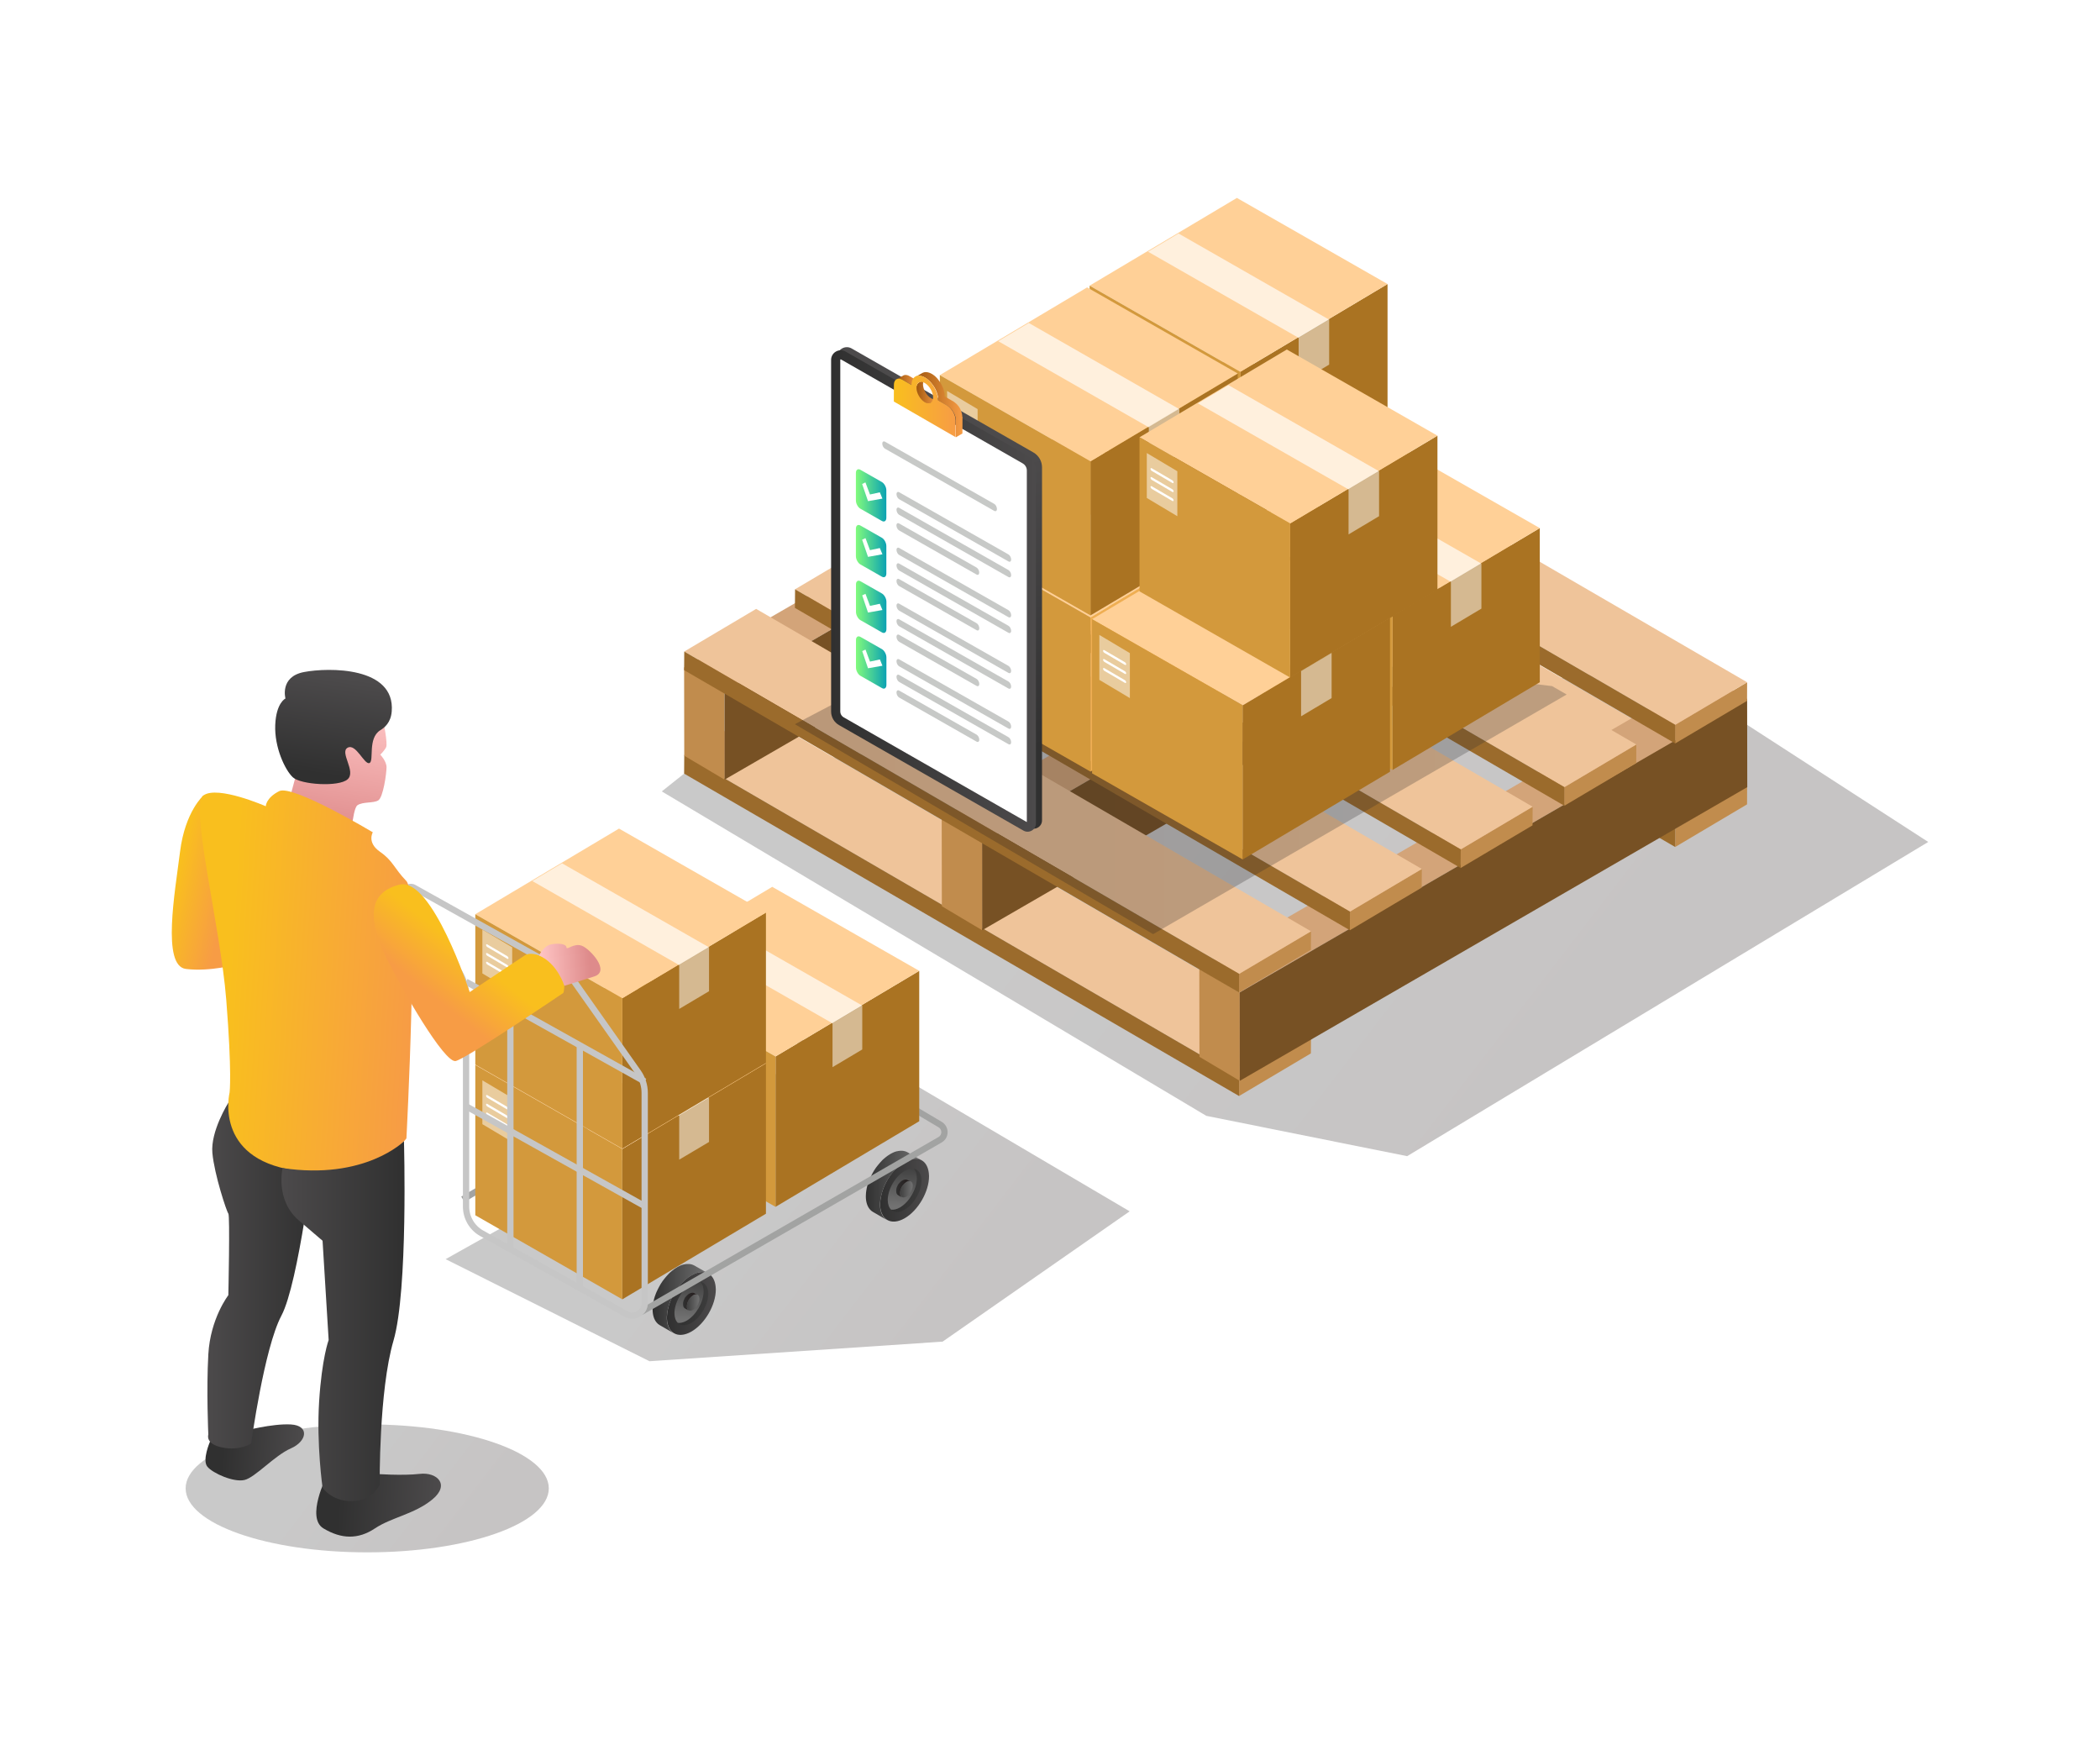 <?xml version="1.0" encoding="utf-8"?>
<!-- Generator: Adobe Illustrator 19.0.0, SVG Export Plug-In . SVG Version: 6.00 Build 0)  -->
<svg version="1.1" id="Layer_4" xmlns="http://www.w3.org/2000/svg" xmlns:xlink="http://www.w3.org/1999/xlink" x="0px" y="0px"
	 viewBox="0 0 3000 2500" style="enable-background:new 0 0 3000 2500;" xml:space="preserve">
<style type="text/css">
	.st0{filter:url(#Adobe_OpacityMaskFilter);}
	.st1{filter:url(#Adobe_OpacityMaskFilter_1_);}
	.st2{mask:url(#SVGID_1_);fill:url(#SVGID_2_);}
	.st3{opacity:0.26;fill:url(#SVGID_3_);}
	.st4{filter:url(#Adobe_OpacityMaskFilter_2_);}
	.st5{filter:url(#Adobe_OpacityMaskFilter_3_);}
	.st6{mask:url(#SVGID_4_);fill:url(#SVGID_5_);}
	.st7{opacity:0.26;fill:url(#SVGID_6_);}
	.st8{filter:url(#Adobe_OpacityMaskFilter_4_);}
	.st9{filter:url(#Adobe_OpacityMaskFilter_5_);}
	.st10{mask:url(#SVGID_7_);fill:url(#SVGID_8_);}
	.st11{opacity:0.26;fill:url(#SVGID_9_);}
	.st12{enable-background:new    ;}
	.st13{fill:#C18C4D;}
	.st14{fill:#EFC49A;}
	.st15{fill:#9B6B2C;}
	.st16{fill:#D3A479;}
	.st17{fill:#775124;}
	.st18{opacity:0.26;fill:url(#SVGID_10_);}
	.st19{fill:#EFAE52;}
	.st20{fill:#FFD097;}
	.st21{fill:#D3993C;}
	.st22{opacity:0.67;}
	.st23{fill:#FFFFFF;}
	.st24{opacity:0.5;fill:#FFFFFF;}
	.st25{fill:#AA7322;}
	.st26{fill:url(#SVGID_11_);}
	.st27{fill:url(#SVGID_12_);}
	.st28{fill:url(#SVGID_13_);}
	.st29{fill:url(#SVGID_14_);}
	.st30{fill:url(#SVGID_15_);}
	.st31{fill:url(#SVGID_16_);}
	.st32{fill:#C7C9C7;}
	.st33{fill:url(#SVGID_17_);}
	.st34{fill:url(#SVGID_18_);}
	.st35{fill:url(#SVGID_19_);}
	.st36{fill:url(#SVGID_20_);}
	.st37{fill:url(#SVGID_21_);}
	.st38{fill:url(#SVGID_22_);}
	.st39{fill:url(#SVGID_23_);}
	.st40{fill:url(#SVGID_24_);}
	.st41{fill:url(#SVGID_25_);}
	.st42{fill:url(#SVGID_26_);}
	.st43{fill:url(#SVGID_27_);}
	.st44{fill:url(#SVGID_28_);}
	.st45{fill:url(#SVGID_29_);}
	.st46{fill:url(#SVGID_30_);}
	.st47{fill:url(#SVGID_31_);}
	.st48{fill:url(#SVGID_32_);}
	.st49{fill:none;stroke:#A2A3A2;stroke-width:9;stroke-miterlimit:10;}
	.st50{fill:none;stroke:#C6C6C6;stroke-width:9;stroke-miterlimit:10;}
	.st51{fill:url(#SVGID_33_);}
	.st52{fill:url(#SVGID_34_);}
	.st53{fill:url(#SVGID_35_);}
	.st54{fill:url(#SVGID_36_);}
	.st55{fill:url(#SVGID_37_);}
	.st56{fill:url(#SVGID_38_);}
	.st57{fill:url(#SVGID_39_);}
	.st58{fill:url(#SVGID_40_);}
	.st59{fill:url(#SVGID_41_);}
	.st60{fill:url(#SVGID_42_);}
</style>
<g>
	<defs>
		<filter id="Adobe_OpacityMaskFilter" filterUnits="userSpaceOnUse" x="265.1" y="2034.5" width="518.9" height="182.9">
			<feFlood  style="flood-color:white;flood-opacity:1" result="back"/>
			<feBlend  in="SourceGraphic" in2="back" mode="normal"/>
		</filter>
	</defs>
	<mask maskUnits="userSpaceOnUse" x="265.1" y="2034.5" width="518.9" height="182.9" id="SVGID_1_">
		<g class="st0">
			<defs>
				<filter id="Adobe_OpacityMaskFilter_1_" filterUnits="userSpaceOnUse" x="265.1" y="2034.5" width="518.9" height="182.9">
					<feFlood  style="flood-color:white;flood-opacity:1" result="back"/>
					<feBlend  in="SourceGraphic" in2="back" mode="normal"/>
				</filter>
			</defs>
			<mask maskUnits="userSpaceOnUse" x="265.1" y="2034.5" width="518.9" height="182.9" id="SVGID_1_">
				<g class="st1">
				</g>
			</mask>
			<linearGradient id="SVGID_2_" gradientUnits="userSpaceOnUse" x1="449.78" y1="2068.334" x2="646.698" y2="2219.888">
				<stop  offset="0" style="stop-color:#FFFFFF"/>
				<stop  offset="1" style="stop-color:#1A1A1A"/>
			</linearGradient>
			<ellipse class="st2" cx="524.6" cy="2125.9" rx="259.4" ry="91.4"/>
		</g>
	</mask>
	<linearGradient id="SVGID_3_" gradientUnits="userSpaceOnUse" x1="449.78" y1="2068.334" x2="646.698" y2="2219.888">
		<stop  offset="0" style="stop-color:#303030"/>
		<stop  offset="1" style="stop-color:#231A1A"/>
	</linearGradient>
	<ellipse class="st3" cx="524.6" cy="2125.9" rx="259.4" ry="91.4"/>
	<defs>
		<filter id="Adobe_OpacityMaskFilter_2_" filterUnits="userSpaceOnUse" x="636.6" y="1484.6" width="977.2" height="459.7">
			<feFlood  style="flood-color:white;flood-opacity:1" result="back"/>
			<feBlend  in="SourceGraphic" in2="back" mode="normal"/>
		</filter>
	</defs>
	<mask maskUnits="userSpaceOnUse" x="636.6" y="1484.6" width="977.2" height="459.7" id="SVGID_4_">
		<g class="st4">
			<defs>
				<filter id="Adobe_OpacityMaskFilter_3_" filterUnits="userSpaceOnUse" x="636.6" y="1484.6" width="977.2" height="459.7">
					<feFlood  style="flood-color:white;flood-opacity:1" result="back"/>
					<feBlend  in="SourceGraphic" in2="back" mode="normal"/>
				</filter>
			</defs>
			<mask maskUnits="userSpaceOnUse" x="636.6" y="1484.6" width="977.2" height="459.7" id="SVGID_4_">
				<g class="st5">
				</g>
			</mask>
			<linearGradient id="SVGID_5_" gradientUnits="userSpaceOnUse" x1="996.629" y1="1665.392" x2="1335.237" y2="1925.996">
				<stop  offset="0" style="stop-color:#FFFFFF"/>
				<stop  offset="1" style="stop-color:#1A1A1A"/>
			</linearGradient>
			<polygon class="st6" points="1196.8,1484.6 1613.8,1730.2 1346.6,1916.3 927.8,1944.3 636.6,1798.5 			"/>
		</g>
	</mask>
	<linearGradient id="SVGID_6_" gradientUnits="userSpaceOnUse" x1="996.629" y1="1665.392" x2="1335.237" y2="1925.996">
		<stop  offset="0" style="stop-color:#303030"/>
		<stop  offset="1" style="stop-color:#231A1A"/>
	</linearGradient>
	<polygon class="st7" points="1196.8,1484.6 1613.8,1730.2 1346.6,1916.3 927.8,1944.3 636.6,1798.5 	"/>
	<defs>
		<filter id="Adobe_OpacityMaskFilter_4_" filterUnits="userSpaceOnUse" x="945.4" y="956.9" width="1809.2" height="694.5">
			<feFlood  style="flood-color:white;flood-opacity:1" result="back"/>
			<feBlend  in="SourceGraphic" in2="back" mode="normal"/>
		</filter>
	</defs>
	<mask maskUnits="userSpaceOnUse" x="945.4" y="956.9" width="1809.2" height="694.5" id="SVGID_7_">
		<g class="st8">
			<defs>
				<filter id="Adobe_OpacityMaskFilter_5_" filterUnits="userSpaceOnUse" x="945.4" y="956.9" width="1809.2" height="694.5">
					<feFlood  style="flood-color:white;flood-opacity:1" result="back"/>
					<feBlend  in="SourceGraphic" in2="back" mode="normal"/>
				</filter>
			</defs>
			<mask maskUnits="userSpaceOnUse" x="945.4" y="956.9" width="1809.2" height="694.5" id="SVGID_7_">
				<g class="st9">
				</g>
			</mask>
			<linearGradient id="SVGID_8_" gradientUnits="userSpaceOnUse" x1="1590.715" y1="966.901" x2="2273.589" y2="1492.464">
				<stop  offset="0" style="stop-color:#FFFFFF"/>
				<stop  offset="1" style="stop-color:#1A1A1A"/>
			</linearGradient>
			<polygon class="st10" points="977.3,1105 2337.6,956.9 2495.9,1035.3 2754.6,1202.6 2010.2,1651.4 1723.3,1593.8 945.4,1130.4 
							"/>
		</g>
	</mask>
	<linearGradient id="SVGID_9_" gradientUnits="userSpaceOnUse" x1="1590.715" y1="966.901" x2="2273.589" y2="1492.464">
		<stop  offset="0" style="stop-color:#303030"/>
		<stop  offset="1" style="stop-color:#231A1A"/>
	</linearGradient>
	<polygon class="st11" points="977.3,1105 2337.6,956.9 2495.9,1035.3 2754.6,1202.6 2010.2,1651.4 1723.3,1593.8 945.4,1130.4 	"/>
	<g>
		<g>
			<g>
				<g>
					<g class="st12">
						<g>
							<polygon class="st13" points="1770.1,1565.5 1872.7,1504.6 1872.9,1478 1770.2,1538.9 							"/>
						</g>
						<g>
							<polygon class="st14" points="1770.2,1538.9 1872.9,1478 1080.2,1017.5 977.5,1078.4 							"/>
						</g>
						<g>
							<polygon class="st15" points="977.5,1078.4 977.3,1105 1770.1,1565.5 1770.2,1538.9 							"/>
						</g>
					</g>
				</g>
				<g>
					<g class="st12">
						<g>
							<polygon class="st13" points="2393.1,1209.8 2495.8,1148.9 2495.9,1122.3 2393.2,1183.2 							"/>
						</g>
						<g>
							<polygon class="st14" points="2393.2,1183.2 2495.9,1122.3 1703.2,661.8 1600.5,722.7 							"/>
						</g>
						<g>
							<polygon class="st15" points="1600.5,722.7 1600.3,749.3 2393.1,1209.8 2393.2,1183.2 							"/>
						</g>
					</g>
				</g>
				<g>
					<g class="st12">
						<g>
							<polygon class="st13" points="1771.1,1543.8 1713.5,1509.5 1713.3,1383.3 1770.9,1417.6 							"/>
						</g>
						<g>
							<polygon class="st16" points="1770.9,1417.6 1713.3,1383.3 2438.3,963.8 2495.9,998.1 							"/>
						</g>
						<g>
							<polygon class="st17" points="2495.9,998.1 2496.1,1124.3 1771.1,1543.8 1770.9,1417.6 							"/>
						</g>
					</g>
				</g>
				<g>
					<g class="st12">
						<g>
							<polygon class="st13" points="1403.1,1328.7 1345.5,1294.4 1345.3,1168.3 1403,1202.6 							"/>
						</g>
						<g>
							<polygon class="st16" points="1403,1202.6 1345.3,1168.3 2070.3,748.8 2127.9,783.1 							"/>
						</g>
						<g>
							<polygon class="st17" points="2127.9,783.1 2128.1,909.2 1403.1,1328.7 1403,1202.6 							"/>
						</g>
					</g>
				</g>
				<g>
					<g class="st12">
						<g>
							<polygon class="st13" points="1035.1,1113.6 977.5,1079.4 977.3,953.2 1035,987.5 							"/>
						</g>
						<g>
							<polygon class="st16" points="1035,987.5 977.3,953.2 1702.3,533.7 1759.9,568 							"/>
						</g>
						<g>
							<polygon class="st17" points="1759.9,568 1760.1,694.2 1035.1,1113.6 1035,987.5 							"/>
						</g>
					</g>
				</g>
				<g>
					<g class="st12">
						<g>
							<polygon class="st13" points="1770.1,1417.6 1872.7,1356.7 1872.9,1330.2 1770.2,1391 							"/>
						</g>
						<g>
							<polygon class="st14" points="1770.2,1391 1872.9,1330.2 1080.2,869.7 977.5,930.6 							"/>
						</g>
						<g>
							<polygon class="st15" points="977.5,930.6 977.3,957.2 1770.1,1417.6 1770.2,1391 							"/>
						</g>
					</g>
				</g>
				<g>
					<g class="st12">
						<g>
							<polygon class="st13" points="1928.4,1328.7 2031,1267.8 2031.2,1241.2 1928.5,1302.1 							"/>
						</g>
						<g>
							<polygon class="st14" points="1928.5,1302.1 2031.2,1241.2 1238.5,780.8 1135.8,841.7 							"/>
						</g>
						<g>
							<polygon class="st15" points="1135.8,841.7 1135.6,868.3 1928.4,1328.7 1928.5,1302.1 							"/>
						</g>
					</g>
				</g>
				<g>
					<g class="st12">
						<g>
							<polygon class="st13" points="2086.6,1239.8 2189.3,1178.9 2189.5,1152.3 2086.8,1213.2 							"/>
						</g>
						<g>
							<polygon class="st14" points="2086.8,1213.2 2189.5,1152.3 1396.8,691.9 1294.1,752.8 							"/>
						</g>
						<g>
							<polygon class="st15" points="1294.1,752.8 1293.9,779.3 2086.6,1239.8 2086.8,1213.2 							"/>
						</g>
					</g>
				</g>
				<g>
					<g class="st12">
						<g>
							<polygon class="st13" points="2234.8,1150.9 2337.5,1090 2337.6,1063.4 2234.9,1124.3 							"/>
						</g>
						<g>
							<polygon class="st14" points="2234.9,1124.3 2337.6,1063.4 1544.9,602.9 1442.2,663.8 							"/>
						</g>
						<g>
							<polygon class="st15" points="1442.2,663.8 1442.1,690.4 2234.8,1150.9 2234.9,1124.3 							"/>
						</g>
					</g>
				</g>
				<g>
					<g class="st12">
						<g>
							<polygon class="st13" points="2393.1,1061.9 2495.8,1001.1 2495.9,974.5 2393.2,1035.3 							"/>
						</g>
						<g>
							<polygon class="st14" points="2393.2,1035.3 2495.9,974.5 1703.2,514 1600.5,574.9 							"/>
						</g>
						<g>
							<polygon class="st15" points="1600.5,574.9 1600.3,601.5 2393.1,1061.9 2393.2,1035.3 							"/>
						</g>
					</g>
				</g>
			</g>
			<g>
				
					<linearGradient id="SVGID_10_" gradientUnits="userSpaceOnUse" x1="13906.684" y1="1109.365" x2="15009.288" y2="1109.365" gradientTransform="matrix(-1 0 0 1 16144.831 0)">
					<stop  offset="0" style="stop-color:#303030"/>
					<stop  offset="1" style="stop-color:#231A1A"/>
				</linearGradient>
				<polygon class="st18" points="2217.3,980 1421.1,884.4 1135.5,1034.4 1647.3,1334.3 2238.1,992 				"/>
				<g>
					<g>
						<g>
							<g class="st12">
								<g>
									<polygon class="st19" points="1771.8,974.3 1982.2,848.9 1982.2,628.8 1771.8,754.1 									"/>
								</g>
								<g>
									<polygon class="st20" points="1771.8,754.1 1982.2,628.8 1767,505.7 1556.6,631.1 									"/>
								</g>
								<g>
									<polygon class="st21" points="1556.6,631.1 1556.6,851.2 1771.8,974.3 1771.8,754.1 									"/>
								</g>
							</g>
						</g>
						<g class="st22">
							<polygon class="st23" points="1855.2,705.6 1898.8,679.6 1683.6,556.6 1640,582.5 							"/>
						</g>
						<polygon class="st24" points="1898.8,743.8 1855.2,769.8 1855.2,705.6 1898.8,679.6 						"/>
						<g>
							<polygon class="st24" points="1566.9,717.8 1610.6,743.8 1610.6,679.6 1566.9,653.6 							"/>
							<g>
								<path class="st23" d="M1574.2,679.2l29.2,17.1c1,0.6,1.9,0.3,1.9-0.8l0,0c0-1-0.8-2.4-1.9-3l-29.2-17.1
									c-1-0.6-1.9-0.3-1.9,0.8v0C1572.3,677.2,1573.1,678.6,1574.2,679.2z"/>
								<path class="st23" d="M1574.2,692l29.2,17.1c1,0.6,1.9,0.3,1.9-0.8l0,0c0-1-0.8-2.4-1.9-3l-29.2-17.1
									c-1-0.6-1.9-0.3-1.9,0.8l0,0C1572.3,690.1,1573.1,691.4,1574.2,692z"/>
								<path class="st23" d="M1574.2,704.8l29.2,17.1c1,0.6,1.9,0.3,1.9-0.8l0,0c0-1-0.8-2.4-1.9-3l-29.2-17.1
									c-1-0.6-1.9-0.3-1.9,0.8l0,0C1572.3,702.9,1573.1,704.2,1574.2,704.8z"/>
							</g>
						</g>
					</g>
					<g>
						<g>
							<g class="st12">
								<g>
									<polygon class="st25" points="1989.3,1099.8 2199.7,974.5 2199.7,754.3 1989.3,879.6 									"/>
								</g>
								<g>
									<polygon class="st20" points="1989.3,879.6 2199.7,754.3 1984.5,631.3 1774.1,756.6 									"/>
								</g>
								<g>
									<polygon class="st21" points="1774.1,756.6 1774.1,976.8 1989.3,1099.8 1989.3,879.6 									"/>
								</g>
							</g>
						</g>
						<g class="st22">
							<polygon class="st23" points="2072.7,831.1 2116.3,805.1 1901.1,682.1 1857.5,708.1 							"/>
						</g>
						<polygon class="st24" points="2116.3,869.3 2072.7,895.3 2072.7,831.1 2116.3,805.1 						"/>
						<g>
							<polygon class="st24" points="1784.4,843.3 1828.1,869.3 1828.1,805.1 1784.4,779.1 							"/>
							<g>
								<path class="st23" d="M1791.7,804.7l29.2,17.1c1,0.6,1.9,0.3,1.9-0.8l0,0c0-1-0.8-2.4-1.9-3l-29.2-17.1
									c-1-0.6-1.9-0.3-1.9,0.8l0,0C1789.8,802.8,1790.6,804.1,1791.7,804.7z"/>
								<path class="st23" d="M1791.7,817.6l29.2,17.1c1,0.6,1.9,0.3,1.9-0.8l0,0c0-1-0.8-2.4-1.9-3l-29.2-17.1
									c-1-0.6-1.9-0.3-1.9,0.8l0,0C1789.8,815.6,1790.6,816.9,1791.7,817.6z"/>
								<path class="st23" d="M1791.7,830.4l29.2,17.1c1,0.6,1.9,0.3,1.9-0.8l0,0c0-1-0.8-2.4-1.9-3l-29.2-17.1
									c-1-0.6-1.9-0.3-1.9,0.8l0,0C1789.8,828.4,1790.6,829.8,1791.7,830.4z"/>
							</g>
						</g>
					</g>
					<g>
						<g>
							<g class="st12">
								<g>
									<polygon class="st19" points="1557.8,1102.1 1768.2,976.7 1768.2,756.6 1557.8,881.9 									"/>
								</g>
								<g>
									<polygon class="st20" points="1557.8,881.9 1768.2,756.6 1553,633.5 1342.6,758.9 									"/>
								</g>
								<g>
									<polygon class="st21" points="1342.6,758.9 1342.6,979 1557.8,1102.1 1557.8,881.9 									"/>
								</g>
							</g>
						</g>
						<g class="st22">
							<polygon class="st23" points="1641.2,833.4 1684.8,807.4 1469.7,684.4 1426,710.3 							"/>
						</g>
						<polygon class="st24" points="1684.8,871.6 1641.2,897.6 1641.2,833.4 1684.8,807.4 						"/>
						<g>
							<polygon class="st24" points="1353,845.6 1396.6,871.6 1396.6,807.4 1353,781.4 							"/>
							<g>
								<path class="st23" d="M1360.2,807l29.2,17.1c1,0.6,1.9,0.3,1.9-0.8l0,0c0-1-0.8-2.4-1.9-3l-29.2-17.1
									c-1-0.6-1.9-0.3-1.9,0.8l0,0C1358.3,805.1,1359.2,806.4,1360.2,807z"/>
								<path class="st23" d="M1360.2,819.8l29.2,17.1c1,0.6,1.9,0.3,1.9-0.8l0,0c0-1-0.8-2.4-1.9-3l-29.2-17.1
									c-1-0.6-1.9-0.3-1.9,0.8l0,0C1358.3,817.9,1359.2,819.2,1360.2,819.8z"/>
								<path class="st23" d="M1360.2,832.6l29.2,17.1c1,0.6,1.9,0.3,1.9-0.8l0,0c0-1-0.8-2.4-1.9-3l-29.2-17.1
									c-1-0.6-1.9-0.3-1.9,0.8l0,0C1358.3,830.7,1359.2,832,1360.2,832.6z"/>
							</g>
						</g>
					</g>
					<g>
						<g>
							<g class="st12">
								<g>
									<polygon class="st25" points="1771.8,751.2 1982.2,625.9 1982.2,405.7 1771.8,531.1 									"/>
								</g>
								<g>
									<polygon class="st20" points="1771.8,531.1 1982.2,405.7 1767,282.7 1556.6,408 									"/>
								</g>
								<g>
									<polygon class="st21" points="1556.6,408 1556.6,628.2 1771.8,751.2 1771.8,531.1 									"/>
								</g>
							</g>
						</g>
						<g class="st22">
							<polygon class="st23" points="1855.2,482.6 1898.8,456.6 1683.6,333.5 1640,359.5 							"/>
						</g>
						<polygon class="st24" points="1898.8,520.8 1855.2,546.8 1855.2,482.6 1898.8,456.6 						"/>
						<g>
							<polygon class="st24" points="1566.9,494.8 1610.6,520.8 1610.6,456.6 1566.9,430.6 							"/>
							<g>
								<path class="st23" d="M1574.2,456.2l29.2,17.1c1,0.6,1.9,0.3,1.9-0.8l0,0c0-1-0.8-2.4-1.9-3l-29.2-17.1
									c-1-0.6-1.9-0.3-1.9,0.8l0,0C1572.3,454.2,1573.1,455.6,1574.2,456.2z"/>
								<path class="st23" d="M1574.2,469l29.2,17.1c1,0.6,1.9,0.3,1.9-0.8l0,0c0-1-0.8-2.4-1.9-3l-29.2-17.1
									c-1-0.6-1.9-0.3-1.9,0.8l0,0C1572.3,467,1573.1,468.4,1574.2,469z"/>
								<path class="st23" d="M1574.2,481.8l29.2,17.1c1,0.6,1.9,0.3,1.9-0.8l0,0c0-1-0.8-2.4-1.9-3l-29.2-17.1
									c-1-0.6-1.9-0.3-1.9,0.8l0,0C1572.3,479.9,1573.1,481.2,1574.2,481.8z"/>
							</g>
						</g>
					</g>
					<g>
						<g>
							<g class="st12">
								<g>
									<polygon class="st25" points="1557.8,879 1768.2,753.7 1768.2,533.5 1557.8,658.9 									"/>
								</g>
								<g>
									<polygon class="st20" points="1557.8,658.9 1768.2,533.5 1553,410.5 1342.6,535.8 									"/>
								</g>
								<g>
									<polygon class="st21" points="1342.6,535.8 1342.6,756 1557.8,879 1557.8,658.9 									"/>
								</g>
							</g>
						</g>
						<g class="st22">
							<polygon class="st23" points="1641.2,610.4 1684.8,584.4 1469.7,461.3 1426,487.3 							"/>
						</g>
						<polygon class="st24" points="1684.8,648.6 1641.2,674.6 1641.2,610.4 1684.8,584.4 						"/>
						<g>
							<polygon class="st24" points="1353,622.6 1396.6,648.6 1396.6,584.4 1353,558.4 							"/>
							<g>
								<path class="st23" d="M1360.2,584l29.2,17.1c1,0.6,1.9,0.3,1.9-0.8l0,0c0-1-0.8-2.4-1.9-3l-29.2-17.1
									c-1-0.6-1.9-0.3-1.9,0.8l0,0C1358.3,582,1359.2,583.4,1360.2,584z"/>
								<path class="st23" d="M1360.2,596.8l29.2,17.1c1,0.6,1.9,0.3,1.9-0.8l0,0c0-1-0.8-2.4-1.9-3l-29.2-17.1
									c-1-0.6-1.9-0.3-1.9,0.8l0,0C1358.3,594.8,1359.2,596.2,1360.2,596.8z"/>
								<path class="st23" d="M1360.2,609.6l29.2,17.1c1,0.6,1.9,0.3,1.9-0.8l0,0c0-1-0.8-2.4-1.9-3l-29.2-17.1
									c-1-0.6-1.9-0.3-1.9,0.8l0,0C1358.3,607.7,1359.2,609,1360.2,609.6z"/>
							</g>
						</g>
					</g>
					<g>
						<g>
							<g class="st12">
								<g>
									<polygon class="st25" points="1775.3,1227.6 1985.7,1102.3 1985.7,882.1 1775.3,1007.4 									"/>
								</g>
								<g>
									<polygon class="st20" points="1775.3,1007.4 1985.7,882.1 1770.5,759.1 1560.1,884.4 									"/>
								</g>
								<g>
									<polygon class="st21" points="1560.1,884.4 1560.1,1104.6 1775.3,1227.6 1775.3,1007.4 									"/>
								</g>
							</g>
						</g>
						<g class="st22">
							<polygon class="st23" points="1858.7,958.9 1902.3,932.9 1687.1,809.9 1643.5,835.9 							"/>
						</g>
						<polygon class="st24" points="1902.3,997.1 1858.7,1023.1 1858.7,958.9 1902.3,932.9 						"/>
						<g>
							<polygon class="st24" points="1570.5,971.1 1614.1,997.1 1614.1,932.9 1570.5,906.9 							"/>
							<g>
								<path class="st23" d="M1577.7,932.5l29.2,17.1c1,0.6,1.9,0.3,1.9-0.8l0,0c0-1-0.8-2.4-1.9-3l-29.2-17.1
									c-1-0.6-1.9-0.3-1.9,0.8l0,0C1575.8,930.6,1576.7,931.9,1577.7,932.5z"/>
								<path class="st23" d="M1577.7,945.4l29.2,17.1c1,0.6,1.9,0.3,1.9-0.8l0,0c0-1-0.8-2.4-1.9-3l-29.2-17.1
									c-1-0.6-1.9-0.3-1.9,0.8v0C1575.8,943.4,1576.7,944.7,1577.7,945.4z"/>
								<path class="st23" d="M1577.7,958.2l29.2,17.1c1,0.6,1.9,0.3,1.9-0.8l0,0c0-1-0.8-2.4-1.9-3l-29.2-17.1
									c-1-0.6-1.9-0.3-1.9,0.8l0,0C1575.8,956.2,1576.7,957.6,1577.7,958.2z"/>
							</g>
						</g>
					</g>
					<g>
						<g>
							<g class="st12">
								<g>
									<polygon class="st25" points="1843.1,967.8 2053.5,842.4 2053.5,622.3 1843.1,747.6 									"/>
								</g>
								<g>
									<polygon class="st20" points="1843.1,747.6 2053.5,622.3 1838.3,499.2 1627.9,624.6 									"/>
								</g>
								<g>
									<polygon class="st21" points="1627.9,624.6 1627.9,844.7 1843.1,967.8 1843.1,747.6 									"/>
								</g>
							</g>
						</g>
						<g class="st22">
							<polygon class="st23" points="1926.5,699.1 1970.1,673.1 1754.9,550.1 1711.3,576.1 							"/>
						</g>
						<polygon class="st24" points="1970.1,737.3 1926.5,763.3 1926.5,699.1 1970.1,673.1 						"/>
						<g>
							<polygon class="st24" points="1638.3,711.3 1681.9,737.3 1681.9,673.1 1638.3,647.1 							"/>
							<g>
								<path class="st23" d="M1645.5,672.7l29.2,17.1c1,0.6,1.9,0.3,1.9-0.8l0,0c0-1-0.8-2.4-1.9-3l-29.2-17.1
									c-1-0.6-1.9-0.3-1.9,0.8l0,0C1643.6,670.8,1644.5,672.1,1645.5,672.7z"/>
								<path class="st23" d="M1645.5,685.5l29.2,17.1c1,0.6,1.9,0.3,1.9-0.8l0,0c0-1-0.8-2.4-1.9-3l-29.2-17.1
									c-1-0.6-1.9-0.3-1.9,0.8l0,0C1643.6,683.6,1644.5,684.9,1645.5,685.5z"/>
								<path class="st23" d="M1645.5,698.4l29.2,17.1c1,0.6,1.9,0.3,1.9-0.8l0,0c0-1-0.8-2.4-1.9-3l-29.2-17.1
									c-1-0.6-1.9-0.3-1.9,0.8l0,0C1643.6,696.4,1644.5,697.7,1645.5,698.4z"/>
							</g>
						</g>
					</g>
				</g>
			</g>
		</g>
		<g>
			<g>
				<g>
					<linearGradient id="SVGID_11_" gradientUnits="userSpaceOnUse" x1="1403.687" y1="1087.363" x2="1306.461" y2="694.988">
						<stop  offset="0" style="stop-color:#303030"/>
						<stop  offset="1" style="stop-color:#4C4A4B"/>
					</linearGradient>
					<path class="st26" d="M1196,509.7V1012c0,8,4.3,15.4,11.3,19.4l263.5,150.7c7.9,4.5,17.8-1.2,17.8-10.3V667.6
						c0-8.9-4.7-17-12.4-21.4l-259.6-148.5C1207.4,492.5,1196,499.1,1196,509.7z"/>
				</g>
				<g>
					<linearGradient id="SVGID_12_" gradientUnits="userSpaceOnUse" x1="1187.312" y1="844.177" x2="1479.909" y2="844.177">
						<stop  offset="0" style="stop-color:#303030"/>
						<stop  offset="1" style="stop-color:#4C4A4B"/>
					</linearGradient>
					<path class="st27" d="M1187.3,514v502.3c0,8,4.3,15.4,11.3,19.4l263.5,150.7c7.9,4.5,17.8-1.2,17.8-10.3V672
						c0-8.9-4.7-17-12.4-21.4l-259.6-148.5C1198.7,496.9,1187.3,503.5,1187.3,514z"/>
					<path class="st23" d="M1205.1,1024.5c-2.9-1.7-4.7-4.8-4.7-8.1V514c0-0.7,0.7-0.7,0.7-0.7c0,0,0.1,0,0.3,0.1L1461,661.9
						c3.6,2.1,5.9,5.9,5.9,10.1v502.2L1205.1,1024.5z"/>
				</g>
			</g>
			<g>
				<g>
					<linearGradient id="SVGID_13_" gradientUnits="userSpaceOnUse" x1="1280.682" y1="542.625" x2="1311.605" y2="542.625">
						<stop  offset="0" style="stop-color:#A0570E"/>
						<stop  offset="1" style="stop-color:#F79C45"/>
					</linearGradient>
					<path class="st28" d="M1299,537.1c-0.1-0.1-0.3-0.2-0.4-0.2c-0.2-0.1-0.3-0.2-0.5-0.3c-0.2-0.1-0.3-0.2-0.5-0.2
						c-0.2-0.1-0.3-0.1-0.5-0.2c-0.2-0.1-0.3-0.1-0.5-0.2c0,0-0.1,0-0.1,0c0,0,0,0,0,0c-0.1,0-0.2-0.1-0.4-0.1
						c-0.2-0.1-0.3-0.1-0.5-0.1c-0.2,0-0.3-0.1-0.5-0.1c-0.2,0-0.4-0.1-0.5-0.1c-0.1,0-0.2,0-0.4,0c0,0,0,0,0,0c-0.1,0-0.1,0-0.1,0
						c-0.2,0-0.4,0-0.6,0c-0.2,0-0.4,0-0.6,0c-0.2,0-0.5,0.1-0.7,0.1c0,0,0,0,0,0c0,0,0,0,0,0c-0.3,0.1-0.6,0.1-0.8,0.2
						c-0.4,0.1-0.7,0.3-1,0.5l-9.4,5.4c0.6-0.3,1.2-0.6,1.8-0.7c0,0,0,0,0,0c0.7-0.1,1.4-0.2,2.1-0.1c0,0,0,0,0.1,0
						c0.7,0.1,1.5,0.2,2.3,0.5c0,0,0,0,0,0c0.8,0.3,1.7,0.7,2.5,1.2l12.7,7.3l9.4-5.4L1299,537.1z"/>
					<linearGradient id="SVGID_14_" gradientUnits="userSpaceOnUse" x1="1309.301" y1="558.468" x2="1338.929" y2="558.468">
						<stop  offset="0" style="stop-color:#A0570E"/>
						<stop  offset="1" style="stop-color:#F79C45"/>
					</linearGradient>
					<path class="st29" d="M1337.2,570.5c-0.6,0.1-1.3,0.2-2,0.1c0,0,0,0-0.1,0c-0.7-0.1-1.4-0.2-2.2-0.5c0,0,0,0,0,0
						c-0.8-0.3-1.6-0.6-2.4-1.1c-0.8-0.5-1.6-1-2.4-1.6c0,0,0,0-0.1,0c-0.8-0.6-1.5-1.3-2.2-2c0,0,0,0,0,0c-0.7-0.7-1.4-1.6-2-2.4
						c0,0,0,0,0,0c0,0,0,0,0,0c-0.6-0.8-1.2-1.7-1.7-2.6c0,0,0-0.1-0.1-0.1c-0.5-0.9-1-1.8-1.4-2.8c0,0,0,0,0,0
						c-0.4-1-0.8-1.9-1.1-2.9c0,0,0,0,0,0c-0.3-1-0.5-2-0.7-2.9c0,0,0,0,0,0c-0.2-1-0.2-1.9-0.2-2.9c0-0.9,0.1-1.8,0.2-2.6
						c0,0,0,0,0-0.1c0.2-0.8,0.4-1.5,0.7-2.1c0,0,0,0,0,0c0.2-0.5,0.6-1,0.9-1.4c0.1-0.1,0.2-0.3,0.3-0.4c0.4-0.4,0.8-0.8,1.3-1.1
						l-9.4,5.4c-0.5,0.3-0.9,0.7-1.3,1.1c-0.1,0.1-0.2,0.3-0.3,0.4c-0.1,0.2-0.3,0.3-0.4,0.5c-0.2,0.3-0.3,0.5-0.4,0.8c0,0,0,0,0,0
						c0,0,0,0,0,0c-0.1,0.2-0.2,0.4-0.3,0.6c-0.1,0.2-0.1,0.4-0.2,0.6c-0.1,0.2-0.1,0.4-0.2,0.6c0,0.1,0,0.2-0.1,0.3c0,0,0,0,0,0.1
						c0,0.1,0,0.2-0.1,0.3c0,0.2-0.1,0.4-0.1,0.6c0,0.2,0,0.4-0.1,0.6c0,0.2,0,0.4,0,0.6c0,0.2,0,0.4,0,0.6c0,0,0,0,0,0
						c0,0.2,0,0.4,0,0.5c0,0.2,0,0.4,0,0.6c0,0.2,0,0.4,0,0.6c0,0.2,0,0.4,0.1,0.6c0,0.2,0.1,0.4,0.1,0.6c0,0,0,0,0,0c0,0,0,0,0,0
						c0,0.2,0.1,0.4,0.1,0.6c0,0.2,0.1,0.4,0.1,0.6c0,0.2,0.1,0.4,0.1,0.6c0.1,0.2,0.1,0.4,0.2,0.6c0,0.2,0.1,0.3,0.1,0.5
						c0,0,0,0,0,0c0,0,0,0.1,0,0.1c0.1,0.2,0.1,0.4,0.2,0.6c0.1,0.2,0.1,0.4,0.2,0.6c0.1,0.2,0.1,0.4,0.2,0.6s0.2,0.4,0.2,0.6
						c0.1,0.1,0.1,0.3,0.2,0.4c0,0,0,0,0,0c0,0,0,0.1,0,0.1c0.1,0.2,0.2,0.4,0.3,0.6c0.1,0.2,0.2,0.4,0.3,0.6
						c0.1,0.2,0.2,0.5,0.4,0.7c0.1,0.3,0.3,0.5,0.4,0.8c0,0,0,0.1,0.1,0.1c0,0.1,0.1,0.1,0.1,0.2c0.3,0.5,0.6,0.9,0.9,1.4
						c0.2,0.4,0.5,0.7,0.8,1.1c0.2,0.2,0.3,0.5,0.5,0.7c0.1,0.2,0.3,0.4,0.5,0.6c0.2,0.2,0.3,0.4,0.5,0.5c0.2,0.2,0.3,0.3,0.5,0.5
						c0,0,0.1,0.1,0.1,0.1c0,0,0,0,0,0c0.1,0.1,0.2,0.2,0.4,0.4c0.2,0.2,0.3,0.3,0.5,0.5c0.2,0.2,0.3,0.3,0.5,0.5
						c0.2,0.2,0.3,0.3,0.5,0.5c0.1,0.1,0.2,0.1,0.3,0.2c0,0,0,0,0.1,0c0.1,0.1,0.1,0.1,0.2,0.2c0.2,0.1,0.3,0.3,0.5,0.4
						c0.2,0.1,0.3,0.2,0.5,0.4c0.2,0.1,0.3,0.2,0.5,0.3c0.2,0.1,0.3,0.2,0.5,0.3c0,0,0.1,0,0.1,0.1c0.1,0.1,0.3,0.1,0.4,0.2
						c0.2,0.1,0.3,0.2,0.5,0.3c0.2,0.1,0.3,0.2,0.5,0.2c0.2,0.1,0.3,0.1,0.5,0.2c0.2,0.1,0.3,0.1,0.5,0.2c0,0,0.1,0,0.1,0
						c0,0,0,0,0,0c0.1,0,0.2,0.1,0.3,0.1c0.2,0,0.3,0.1,0.5,0.1c0.2,0,0.3,0.1,0.5,0.1c0.2,0,0.3,0.1,0.5,0.1c0.1,0,0.2,0,0.4,0
						c0,0,0,0,0.1,0c0,0,0.1,0,0.1,0c0.2,0,0.4,0,0.6,0c0.2,0,0.4,0,0.6,0c0.2,0,0.5-0.1,0.7-0.1c0,0,0,0,0,0c0,0,0,0,0,0
						c0.3-0.1,0.5-0.1,0.8-0.2c0.3-0.1,0.7-0.3,1-0.4l9.4-5.4C1338.4,570.1,1337.8,570.3,1337.2,570.5
						C1337.2,570.5,1337.2,570.5,1337.2,570.5z"/>
					<linearGradient id="SVGID_15_" gradientUnits="userSpaceOnUse" x1="1307.747" y1="577.7" x2="1374.579" y2="577.7">
						<stop  offset="0" style="stop-color:#A0570E"/>
						<stop  offset="1" style="stop-color:#F79C45"/>
					</linearGradient>
					<path class="st30" d="M1374.6,594.6c0-0.2,0-0.4,0-0.6c0-0.2,0-0.4,0-0.6c0-0.2,0-0.4-0.1-0.6c0-0.2-0.1-0.4-0.1-0.6
						c0,0,0,0,0,0c0,0,0,0,0,0c0-0.2-0.1-0.4-0.1-0.6c0-0.2-0.1-0.4-0.1-0.7c0-0.2-0.1-0.4-0.2-0.7c-0.1-0.2-0.1-0.4-0.2-0.7
						c0-0.2-0.1-0.3-0.2-0.5c0,0,0,0,0,0c0,0,0-0.1,0-0.1c-0.1-0.2-0.1-0.4-0.2-0.6c-0.1-0.2-0.1-0.4-0.2-0.6
						c-0.1-0.2-0.2-0.4-0.2-0.6c-0.1-0.2-0.2-0.4-0.2-0.6c-0.1-0.2-0.1-0.3-0.2-0.5c0,0,0,0,0,0c0,0,0-0.1,0-0.1
						c-0.1-0.2-0.2-0.4-0.3-0.6c-0.1-0.2-0.2-0.4-0.3-0.7c-0.1-0.3-0.3-0.5-0.4-0.8c-0.1-0.3-0.3-0.5-0.4-0.8c0,0-0.1-0.1-0.1-0.1
						c0-0.1-0.1-0.1-0.1-0.2c-0.3-0.5-0.6-1-0.9-1.5c-0.3-0.4-0.5-0.7-0.8-1.1c0,0,0,0,0,0c0,0,0,0,0,0c-0.2-0.2-0.4-0.5-0.6-0.7
						c-0.2-0.2-0.3-0.4-0.5-0.6c-0.2-0.2-0.3-0.4-0.5-0.6c-0.2-0.2-0.3-0.4-0.5-0.5c0,0-0.1-0.1-0.1-0.1c0,0,0,0,0,0
						c-0.1-0.1-0.3-0.3-0.4-0.4c-0.2-0.2-0.3-0.4-0.5-0.5c-0.2-0.2-0.4-0.3-0.6-0.5c-0.2-0.2-0.4-0.3-0.6-0.5
						c-0.1-0.1-0.2-0.1-0.3-0.2c0,0,0,0-0.1-0.1c-0.1-0.1-0.1-0.1-0.2-0.2c-0.2-0.1-0.4-0.3-0.5-0.4c-0.2-0.1-0.4-0.3-0.5-0.4
						c-0.2-0.1-0.4-0.2-0.5-0.4c-0.2-0.1-0.4-0.2-0.5-0.3c0,0-0.1,0-0.1-0.1l-12.7-7.3c0-0.3,0-0.6,0-0.9c0-0.3,0-0.6,0-0.9
						c0-0.1,0-0.3,0-0.4c0-0.1,0-0.1,0-0.2c0-0.1,0-0.2,0-0.3c0-0.3-0.1-0.6-0.1-0.9c0-0.3-0.1-0.6-0.1-0.9c0,0,0,0,0,0c0,0,0,0,0,0
						c0-0.3-0.1-0.6-0.2-0.9c-0.1-0.3-0.1-0.7-0.2-1c0-0.1-0.1-0.2-0.1-0.3c0-0.1,0-0.1-0.1-0.2c0-0.1-0.1-0.3-0.1-0.4
						c-0.1-0.3-0.2-0.7-0.3-1c-0.1-0.2-0.1-0.5-0.2-0.7c0,0,0-0.1,0-0.1c0,0,0-0.1,0-0.1c-0.1-0.3-0.2-0.7-0.3-1
						c-0.1-0.3-0.2-0.6-0.3-1c0-0.1,0-0.1-0.1-0.2c0,0,0-0.1-0.1-0.1c-0.1-0.2-0.1-0.4-0.2-0.6c-0.1-0.3-0.2-0.6-0.4-0.9
						c-0.1-0.2-0.2-0.4-0.3-0.7c0,0,0-0.1,0-0.1c0,0,0-0.1-0.1-0.1c-0.1-0.3-0.3-0.6-0.4-0.9c-0.2-0.3-0.3-0.7-0.5-1
						c0-0.1-0.1-0.1-0.1-0.2c0-0.1-0.1-0.1-0.1-0.2c-0.1-0.3-0.3-0.5-0.4-0.8c-0.2-0.3-0.4-0.6-0.5-1c-0.1-0.2-0.2-0.3-0.3-0.5
						c0-0.1-0.1-0.1-0.1-0.2c-0.2-0.3-0.3-0.5-0.5-0.8c-0.3-0.4-0.5-0.8-0.8-1.2c0-0.1-0.1-0.1-0.1-0.2c-0.4-0.6-0.8-1.1-1.2-1.7
						c0,0,0,0,0,0v0c-0.3-0.4-0.6-0.7-0.8-1.1c-0.2-0.3-0.5-0.6-0.7-0.9c0,0,0,0,0,0c0,0,0,0,0,0c-0.2-0.3-0.5-0.6-0.7-0.9
						c-0.2-0.3-0.5-0.5-0.7-0.8c0,0-0.1-0.1-0.1-0.1c0,0-0.1-0.1-0.1-0.1c-0.2-0.2-0.3-0.4-0.5-0.5c-0.3-0.3-0.5-0.5-0.8-0.8
						c-0.1-0.1-0.2-0.2-0.2-0.2c-0.1-0.1-0.1-0.1-0.2-0.2c-0.1-0.1-0.3-0.2-0.4-0.4c-0.3-0.3-0.6-0.5-0.8-0.7
						c-0.1-0.1-0.2-0.2-0.4-0.3c-0.1-0.1-0.1-0.1-0.2-0.2c-0.1-0.1-0.2-0.2-0.3-0.2c-0.3-0.2-0.6-0.4-0.8-0.6
						c-0.2-0.1-0.4-0.3-0.6-0.4c0,0-0.1-0.1-0.1-0.1c0,0-0.1,0-0.1-0.1c-0.3-0.2-0.5-0.4-0.8-0.5c-0.3-0.2-0.5-0.3-0.8-0.5
						c-0.1,0-0.1-0.1-0.2-0.1c-0.2-0.1-0.4-0.2-0.6-0.3c-0.3-0.1-0.5-0.3-0.8-0.4c-0.2-0.1-0.3-0.2-0.5-0.2c0,0-0.1,0-0.1-0.1
						c0,0-0.1,0-0.1-0.1c-0.3-0.1-0.5-0.2-0.8-0.3c-0.3-0.1-0.5-0.2-0.8-0.3c0,0-0.1,0-0.1,0c0,0-0.1,0-0.1,0
						c-0.2-0.1-0.3-0.1-0.5-0.2c-0.3-0.1-0.5-0.2-0.8-0.2c-0.1,0-0.2-0.1-0.4-0.1c-0.1,0-0.1,0-0.2,0c-0.1,0-0.2,0-0.2-0.1
						c-0.3-0.1-0.6-0.1-0.8-0.1c-0.2,0-0.3,0-0.5-0.1c-0.1,0-0.1,0-0.2,0c-0.1,0-0.1,0-0.2,0c-0.3,0-0.6,0-0.9,0c-0.1,0-0.3,0-0.4,0
						c-0.1,0-0.2,0-0.3,0c-0.1,0-0.2,0-0.3,0c-0.4,0-0.7,0.1-1.1,0.2c0,0,0,0,0,0c-0.1,0-0.1,0-0.2,0.1c-0.4,0.1-0.7,0.2-1.1,0.3
						c0,0-0.1,0-0.1,0c-0.5,0.2-1,0.4-1.5,0.7l-9.4,5.4c0.5-0.3,0.9-0.5,1.5-0.7c0.4-0.1,0.8-0.2,1.2-0.3c0.1,0,0.1,0,0.2-0.1
						c0.5-0.1,0.9-0.1,1.4-0.2c0.1,0,0.2,0,0.3,0c0.5,0,0.9,0,1.4,0c0.1,0,0.1,0,0.2,0c0.5,0,1,0.1,1.6,0.2c0.1,0,0.1,0,0.2,0
						c0.5,0.1,1.1,0.3,1.7,0.5c0,0,0.1,0,0.1,0c0.6,0.2,1.2,0.4,1.8,0.7c0,0,0.1,0,0.1,0.1c0.6,0.3,1.2,0.6,1.9,1
						c0.6,0.4,1.3,0.8,1.9,1.2c0,0,0.1,0.1,0.1,0.1c0.6,0.4,1.2,0.8,1.7,1.3c0.1,0.1,0.1,0.1,0.2,0.2c0.5,0.4,1.1,0.9,1.6,1.4
						c0.1,0.1,0.1,0.1,0.2,0.2c0.5,0.5,1.1,1,1.6,1.6c0,0,0.1,0.1,0.1,0.1c0.5,0.6,1.1,1.2,1.6,1.8c0,0,0,0,0,0c1,1.2,2,2.5,2.9,3.9
						c0.3,0.4,0.5,0.8,0.8,1.2c0.2,0.3,0.4,0.7,0.6,1c0.1,0.2,0.2,0.3,0.3,0.5c0.3,0.6,0.7,1.2,1,1.8c0,0.1,0.1,0.1,0.1,0.2
						c0.4,0.7,0.7,1.5,1,2.2c0,0,0,0.1,0,0.1c0.3,0.7,0.6,1.5,0.9,2.2c0,0,0,0.1,0,0.1c0.3,0.8,0.5,1.5,0.8,2.3c0,0,0,0.1,0,0.1
						c0.2,0.7,0.4,1.5,0.6,2.2c0,0.1,0,0.1,0,0.2c0.2,0.7,0.3,1.5,0.4,2.2c0,0,0,0,0,0c0.1,0.7,0.2,1.5,0.3,2.2c0,0.1,0,0.1,0,0.2
						c0.1,0.7,0.1,1.5,0.1,2.2l12.7,7.3c0.9,0.5,1.7,1.1,2.5,1.7c0,0,0,0,0.1,0.1c0.8,0.6,1.6,1.4,2.3,2.1c0,0,0,0,0,0
						c0.7,0.8,1.4,1.6,2.1,2.5c0,0,0,0,0,0c0.6,0.9,1.3,1.8,1.8,2.8c0,0,0,0.1,0.1,0.1c0.5,0.9,1,1.9,1.5,2.9c0,0,0,0,0,0
						c0.4,1,0.8,2,1.1,3.1c0,0,0,0,0,0c0.3,1,0.6,2.1,0.7,3.1c0,0,0,0,0,0c0.2,1,0.2,2,0.2,3l-0.1,23.8l9.4-5.4l0.1-23.8
						C1374.6,595,1374.6,594.8,1374.6,594.6z"/>
				</g>
				<g>
					<linearGradient id="SVGID_16_" gradientUnits="userSpaceOnUse" x1="1276.964" y1="580.424" x2="1365.204" y2="580.424">
						<stop  offset="0" style="stop-color:#F9BF1E"/>
						<stop  offset="1" style="stop-color:#F79C45"/>
					</linearGradient>
					<path class="st31" d="M1352.7,579c6.9,4,12.5,13.7,12.5,21.6l-0.1,23.8l-88.2-50.9l0.1-23.8c0-7.9,5.6-11.1,12.5-7.1l12.7,7.3
						c0-12,8.5-16.8,19-10.8c10.4,6,18.9,20.7,18.9,32.7L1352.7,579z M1321.1,574.4c6.5,3.8,11.9,0.7,11.9-6.8
						c0-7.5-5.3-16.7-11.8-20.5c-6.6-3.8-11.9-0.7-11.9,6.8C1309.3,561.5,1314.6,570.6,1321.1,574.4"/>
				</g>
			</g>
			<g>
				<g>
					<g>
						<path class="st32" d="M1440.6,801.9l-156-88.8c-2.2-1.2-3.9-4.5-3.9-7.2l0,0c0-2.8,1.8-4,3.9-2.8l156,88.8
							c2.2,1.2,3.9,4.5,3.9,7.2l0,0C1444.5,801.9,1442.7,803.2,1440.6,801.9z"/>
						<path class="st32" d="M1420.3,729.7l-156-88.8c-2.2-1.2-3.9-4.5-3.9-7.2l0,0c0-2.8,1.8-4,3.9-2.8l156,88.8
							c2.2,1.2,3.9,4.5,3.9,7.2l0,0C1424.3,729.6,1422.5,730.9,1420.3,729.7z"/>
						<path class="st32" d="M1440.6,824.2l-156-88.8c-2.2-1.2-3.9-4.5-3.9-7.2l0,0c0-2.8,1.8-4,3.9-2.8l156,88.8
							c2.2,1.2,3.9,4.5,3.9,7.2l0,0C1444.5,824.2,1442.7,825.4,1440.6,824.2z"/>
						<path class="st32" d="M1395,820.6l-110.5-62.9c-2.2-1.2-3.9-4.5-3.9-7.2v0c0-2.8,1.8-4,3.9-2.8l110.5,62.9
							c2.2,1.2,3.9,4.5,3.9,7.2l0,0C1398.9,820.6,1397.2,821.8,1395,820.6z"/>
					</g>
					<g>
						
							<linearGradient id="SVGID_17_" gradientUnits="userSpaceOnUse" x1="1645.22" y1="4560.03" x2="1688.731" y2="4560.03" gradientTransform="matrix(1 0.569 3.000000e-004 1.04 -423.899 -4981.6)">
							<stop  offset="0" style="stop-color:#82FB7C"/>
							<stop  offset="1" style="stop-color:#0BA2B3"/>
						</linearGradient>
						<path class="st33" d="M1259.8,744.1l-30.7-17.5c-3.5-2-6.4-7.3-6.4-11.8l0-39.3c0-4.5,2.9-6.5,6.4-4.5l30.7,17.5
							c3.5,2,6.4,7.3,6.4,11.8l0,39.3C1266.2,744.1,1263.3,746.1,1259.8,744.1z"/>
						<polygon class="st23" points="1231.6,691.3 1240,715.8 1260.6,712.2 1256.9,703.2 1242.8,706.3 1236.3,689 						"/>
					</g>
				</g>
				<g>
					<g>
						<path class="st32" d="M1440.6,881.5l-156-88.8c-2.2-1.2-3.9-4.5-3.9-7.2l0,0c0-2.8,1.8-4,3.9-2.8l156,88.8
							c2.2,1.2,3.9,4.5,3.9,7.2l0,0C1444.5,881.5,1442.7,882.7,1440.6,881.5z"/>
						<path class="st32" d="M1440.6,903.8l-156-88.8c-2.2-1.2-3.9-4.5-3.9-7.2l0,0c0-2.8,1.8-4,3.9-2.8l156,88.8
							c2.2,1.2,3.9,4.5,3.9,7.2l0,0C1444.5,903.8,1442.7,905,1440.6,903.8z"/>
						<path class="st32" d="M1395.1,900.1l-110.5-62.9c-2.2-1.2-3.9-4.5-3.9-7.2l0,0c0-2.8,1.8-4,3.9-2.8l110.5,62.9
							c2.2,1.2,3.9,4.5,3.9,7.2l0,0C1399,900.1,1397.2,901.4,1395.1,900.1z"/>
					</g>
					<g>
						
							<linearGradient id="SVGID_18_" gradientUnits="userSpaceOnUse" x1="1645.216" y1="4636.578" x2="1688.727" y2="4636.578" gradientTransform="matrix(1 0.569 3.000000e-004 1.04 -423.899 -4981.6)">
							<stop  offset="0" style="stop-color:#82FB7C"/>
							<stop  offset="1" style="stop-color:#0BA2B3"/>
						</linearGradient>
						<path class="st34" d="M1259.8,823.7l-30.7-17.5c-3.5-2-6.4-7.3-6.4-11.8l0-39.3c0-4.5,2.9-6.5,6.4-4.5l30.7,17.5
							c3.5,2,6.4,7.3,6.4,11.8l0,39.3C1266.2,823.7,1263.4,825.7,1259.8,823.7z"/>
						<polygon class="st23" points="1231.6,770.9 1240,795.4 1260.6,791.7 1256.9,782.8 1242.8,785.8 1236.4,768.6 						"/>
					</g>
				</g>
				<g>
					<g>
						<path class="st32" d="M1440.6,961.1l-156-88.8c-2.2-1.2-3.9-4.5-3.9-7.2l0,0c0-2.8,1.8-4,3.9-2.8l156,88.8
							c2.2,1.2,3.9,4.5,3.9,7.2l0,0C1444.5,961,1442.8,962.3,1440.6,961.1z"/>
						<path class="st32" d="M1440.6,983.4l-156-88.8c-2.2-1.2-3.9-4.5-3.9-7.2v0c0-2.8,1.8-4,3.9-2.8l156,88.8
							c2.2,1.2,3.9,4.5,3.9,7.2l0,0C1444.5,983.3,1442.8,984.6,1440.6,983.4z"/>
						<path class="st32" d="M1395.1,979.7l-110.5-62.9c-2.2-1.2-3.9-4.5-3.9-7.2l0,0c0-2.8,1.8-4,3.9-2.8l110.5,62.9
							c2.2,1.2,3.9,4.5,3.9,7.2l0,0C1399,979.7,1397.2,980.9,1395.1,979.7z"/>
					</g>
					<g>
						
							<linearGradient id="SVGID_19_" gradientUnits="userSpaceOnUse" x1="1645.212" y1="4713.126" x2="1688.724" y2="4713.126" gradientTransform="matrix(1 0.569 3.000000e-004 1.04 -423.899 -4981.6)">
							<stop  offset="0" style="stop-color:#82FB7C"/>
							<stop  offset="1" style="stop-color:#0BA2B3"/>
						</linearGradient>
						<path class="st35" d="M1259.9,903.3l-30.7-17.5c-3.5-2-6.4-7.3-6.4-11.8l0-39.3c0-4.5,2.9-6.5,6.4-4.5l30.7,17.5
							c3.5,2,6.4,7.3,6.4,11.8l0,39.3C1266.2,903.3,1263.4,905.3,1259.9,903.3z"/>
						<polygon class="st23" points="1231.7,850.4 1240,874.9 1260.6,871.3 1256.9,862.4 1242.8,865.4 1236.4,848.2 						"/>
					</g>
				</g>
				<g>
					<g>
						<path class="st32" d="M1440.6,1040.6l-156-88.8c-2.2-1.2-3.9-4.5-3.9-7.2l0,0c0-2.8,1.8-4,3.9-2.8l156,88.8
							c2.2,1.2,3.9,4.5,3.9,7.2l0,0C1444.5,1040.6,1442.8,1041.9,1440.6,1040.6z"/>
						<path class="st32" d="M1440.6,1062.9l-156-88.8c-2.2-1.2-3.9-4.5-3.9-7.2l0,0c0-2.8,1.8-4,3.9-2.8l156,88.8
							c2.2,1.2,3.9,4.5,3.9,7.2l0,0C1444.5,1062.9,1442.8,1064.2,1440.6,1062.9z"/>
						<path class="st32" d="M1395.1,1059.3l-110.5-62.9c-2.2-1.2-3.9-4.5-3.9-7.2l0,0c0-2.8,1.8-4,3.9-2.8l110.5,62.9
							c2.2,1.2,3.9,4.5,3.9,7.2l0,0C1399,1059.3,1397.2,1060.5,1395.1,1059.3z"/>
					</g>
					<g>
						
							<linearGradient id="SVGID_20_" gradientUnits="userSpaceOnUse" x1="1645.209" y1="4789.673" x2="1688.72" y2="4789.673" gradientTransform="matrix(1 0.569 3.000000e-004 1.04 -423.899 -4981.6)">
							<stop  offset="0" style="stop-color:#82FB7C"/>
							<stop  offset="1" style="stop-color:#0BA2B3"/>
						</linearGradient>
						<path class="st36" d="M1259.9,982.8l-30.7-17.5c-3.5-2-6.4-7.3-6.4-11.8l0-39.3c0-4.5,2.9-6.5,6.4-4.5l30.7,17.5
							c3.5,2,6.4,7.3,6.4,11.8l0,39.3C1266.3,982.8,1263.4,984.9,1259.9,982.8z"/>
						<polygon class="st23" points="1231.7,930 1240,954.5 1260.6,950.9 1257,941.9 1242.8,945 1236.4,927.8 						"/>
					</g>
				</g>
			</g>
		</g>
		<g>
			<g>
				<g>
					<linearGradient id="SVGID_21_" gradientUnits="userSpaceOnUse" x1="1237.048" y1="1692.946" x2="1317.013" y2="1692.946">
						<stop  offset="0" style="stop-color:#303030"/>
						<stop  offset="1" style="stop-color:#727272"/>
					</linearGradient>
					<path class="st37" d="M1317,1657.6c-0.1,0-0.1-0.1-0.2-0.1c-0.1,0-0.2-0.1-0.2-0.1c-0.4-0.2-0.8-0.4-1.3-0.6
						c-0.1-0.1-0.3-0.1-0.4-0.2c-0.3-0.1-0.5-0.2-0.8-0.3c-0.2-0.1-0.4-0.1-0.6-0.2c-0.1,0-0.2-0.1-0.2-0.1c0,0-0.1,0-0.1,0
						c-0.1,0-0.2-0.1-0.3-0.1c0,0,0,0,0,0c-0.2-0.1-0.5-0.1-0.8-0.2c-0.3-0.1-0.6-0.1-0.9-0.2c-0.1,0-0.2,0-0.3,0
						c-0.5-0.1-1-0.1-1.6-0.2c-0.1,0-0.3,0-0.4,0c-0.6,0-1.3,0-1.9,0c-0.5,0-0.9,0-1.4,0.1c-0.5,0-1,0.1-1.5,0.2
						c-0.3,0-0.6,0.1-0.8,0.1c-0.4,0.1-0.9,0.2-1.4,0.3c-0.2,0.1-0.4,0.1-0.6,0.2c-0.1,0-0.2,0-0.2,0.1c-0.3,0.1-0.6,0.2-0.9,0.3h0
						c-0.1,0-0.2,0.1-0.4,0.1c-0.2,0.1-0.4,0.1-0.6,0.2c-0.1,0-0.3,0.1-0.4,0.1c-0.3,0.1-0.5,0.2-0.8,0.3c-0.2,0.1-0.5,0.2-0.8,0.3
						c-0.5,0.2-0.9,0.4-1.4,0.6c-0.3,0.1-0.6,0.3-0.8,0.4c-0.2,0.1-0.4,0.2-0.6,0.3c-0.3,0.2-0.6,0.3-0.9,0.5
						c-0.4,0.2-0.9,0.5-1.3,0.7c-0.6,0.3-1.1,0.7-1.7,1s-1.1,0.7-1.7,1.1c-0.4,0.2-0.7,0.5-1.1,0.8c-0.7,0.5-1.5,1.1-2.2,1.7
						c-0.4,0.3-0.8,0.7-1.2,1c-0.7,0.6-1.3,1.1-2,1.7c-0.4,0.4-0.8,0.7-1.2,1.1c-0.5,0.5-1,1-1.5,1.5c-0.8,0.8-1.6,1.6-2.3,2.5
						c-0.4,0.5-0.9,1-1.3,1.5c-0.5,0.5-0.9,1.1-1.4,1.7c-0.5,0.7-1.1,1.3-1.6,2c-0.3,0.4-0.7,0.9-1,1.3c-0.6,0.8-1.2,1.6-1.7,2.5
						c-0.2,0.3-0.5,0.7-0.7,1c-0.4,0.6-0.8,1.2-1.1,1.8c-0.4,0.6-0.7,1.2-1.1,1.9c-0.1,0.2-0.2,0.4-0.3,0.5c-0.6,1-1.2,2.1-1.7,3.1
						c-0.2,0.3-0.4,0.7-0.5,1c-0.6,1.1-1.1,2.2-1.6,3.4c-0.1,0.2-0.1,0.3-0.2,0.5c-0.3,0.6-0.5,1.3-0.8,1.9
						c-0.3,0.6-0.5,1.3-0.7,1.9c-0.1,0.4-0.3,0.8-0.4,1.1c-0.3,0.9-0.6,1.9-0.9,2.8c-0.2,0.5-0.3,1-0.4,1.4
						c-0.2,0.8-0.5,1.7-0.7,2.5c-0.2,0.6-0.3,1.2-0.4,1.8c-0.1,0.6-0.2,1.1-0.4,1.7c0,0.2-0.1,0.3-0.1,0.5c-0.1,0.5-0.2,0.9-0.3,1.4
						c0,0.2-0.1,0.4-0.1,0.6c-0.2,1-0.3,2-0.4,3c0,0.4-0.1,0.8-0.1,1.2c0,0.4-0.1,0.8-0.1,1.2c0,0.5-0.1,1-0.1,1.5
						c0,0.4,0,0.8,0,1.2c0,0.4,0,0.7,0,1.1c0,0.3,0,0.5,0,0.8c0,0.1,0,0.2,0,0.3c0,0.3,0,0.5,0.1,0.8c0,0.5,0.1,1,0.1,1.5
						c0,0.4,0.1,0.7,0.1,1.1c0.1,0.4,0.1,0.8,0.2,1.2c0,0.1,0,0.2,0.1,0.3c0.1,0.3,0.1,0.7,0.2,1c0.1,0.4,0.2,0.8,0.3,1.2
						c0,0,0,0,0,0c0.1,0.4,0.2,0.8,0.3,1.1c0.1,0.3,0.2,0.5,0.2,0.7c0.1,0.2,0.1,0.3,0.2,0.5c0,0.1,0.1,0.2,0.1,0.2
						c0.1,0.2,0.2,0.4,0.2,0.7c0.4,0.9,0.8,1.8,1.3,2.7c0.1,0.2,0.2,0.4,0.3,0.6c0,0.1,0.1,0.1,0.1,0.2c0.2,0.3,0.3,0.5,0.5,0.8
						c0.1,0.2,0.2,0.4,0.4,0.5c0,0,0,0,0,0.1c0.2,0.3,0.4,0.5,0.6,0.8c0.2,0.2,0.4,0.4,0.6,0.7c0.5,0.6,1.1,1.2,1.7,1.7
						c0.2,0.1,0.3,0.3,0.5,0.4c0.1,0.1,0.3,0.2,0.4,0.3c0.4,0.3,0.7,0.5,1.1,0.8c0.1,0.1,0.3,0.2,0.5,0.3c-0.1,0-0.2-0.1-0.3-0.2
						l-20-11.6c-1.6-0.9-3-2.1-4.2-3.5c-3.7-4.2-5.9-10.6-5.9-18.9c0-1.3,0.1-2.6,0.2-3.9c0-0.4,0.1-0.8,0.1-1.2
						c0.1-0.6,0.1-1.2,0.2-1.7c0-0.3,0.1-0.5,0.1-0.8c0.1-0.9,0.3-1.8,0.5-2.8c0.1-0.4,0.1-0.9,0.2-1.3c0-0.2,0.1-0.4,0.2-0.6
						c0.1-0.6,0.3-1.2,0.4-1.8c0.1-0.5,0.2-1.1,0.4-1.6c0.1-0.3,0.2-0.6,0.3-0.9c0.1-0.5,0.3-1,0.4-1.4c0.1-0.4,0.2-0.8,0.4-1.2
						c0.2-0.5,0.4-1.1,0.6-1.6c0.1-0.4,0.3-0.8,0.4-1.1c0.1-0.2,0.1-0.4,0.2-0.6c0.4-1,0.8-2.1,1.3-3.1c0-0.1,0-0.1,0.1-0.1
						c0.1-0.1,0.1-0.3,0.2-0.4c0.4-0.8,0.7-1.6,1.1-2.4c0.1-0.3,0.3-0.6,0.5-0.9c0.2-0.4,0.4-0.7,0.5-1c0.2-0.3,0.3-0.7,0.5-1
						c0.4-0.7,0.8-1.4,1.2-2.2c0.1-0.2,0.2-0.4,0.3-0.6c0-0.1,0.1-0.1,0.1-0.2c0.6-1,1.2-2,1.8-3c0.1-0.1,0.2-0.3,0.3-0.4
						c0.2-0.3,0.4-0.7,0.7-1c0.4-0.5,0.7-1.1,1-1.6c0.2-0.3,0.4-0.6,0.7-0.9c0.3-0.4,0.6-0.9,1-1.3c0.2-0.3,0.4-0.6,0.7-0.9
						c0.3-0.4,0.6-0.7,0.9-1.1c0.4-0.6,0.9-1.1,1.4-1.7c0.2-0.2,0.4-0.5,0.6-0.7c0.2-0.3,0.5-0.5,0.7-0.8c0.8-0.9,1.5-1.7,2.3-2.5
						c0.3-0.3,0.5-0.5,0.7-0.8c0.2-0.2,0.5-0.5,0.7-0.7c0.4-0.4,0.8-0.7,1.2-1.1c0.6-0.6,1.3-1.2,2-1.7c0.4-0.3,0.8-0.7,1.2-1
						c0.7-0.6,1.5-1.1,2.2-1.7c0.4-0.2,0.7-0.5,1.1-0.8c1.1-0.7,2.2-1.5,3.3-2.1c0.7-0.4,1.5-0.8,2.2-1.2c0.2-0.1,0.4-0.2,0.6-0.3
						c0.6-0.3,1.1-0.5,1.7-0.8c0.1-0.1,0.2-0.1,0.4-0.2c0.1,0,0.1-0.1,0.2-0.1c0.5-0.2,1-0.4,1.5-0.6c0.1,0,0.3-0.1,0.4-0.1
						c0.6-0.2,1.3-0.4,1.9-0.6c0,0,0.1,0,0.1,0c0.1,0,0.1,0,0.2,0c1-0.3,1.9-0.5,2.9-0.6c0,0,0,0,0,0c0.8-0.1,1.6-0.2,2.3-0.2
						c0.1,0,0.2,0,0.3,0c0.1,0,0.1,0,0.2,0c0.7,0,1.4,0,2,0c0,0,0.1,0,0.1,0c0.1,0,0.2,0,0.3,0c0.5,0,1.1,0.1,1.6,0.2
						c0.1,0,0.2,0,0.3,0c0.1,0,0.1,0,0.2,0.1c0.6,0.1,1.2,0.2,1.7,0.4c0,0,0,0,0,0c0,0,0,0,0.1,0c0.5,0.2,1.1,0.3,1.6,0.6
						c0.1,0,0.1,0,0.2,0.1c0.1,0,0.2,0.1,0.2,0.1c0.3,0.1,0.6,0.3,0.9,0.4c0.1,0.1,0.2,0.1,0.4,0.2c0.1,0,0.1,0.1,0.2,0.1
						c0.1,0,0.1,0.1,0.2,0.1L1317,1657.6z"/>
					<g>
						<linearGradient id="SVGID_22_" gradientUnits="userSpaceOnUse" x1="1257.444" y1="1700.084" x2="1327.181" y2="1700.084">
							<stop  offset="0" style="stop-color:#303030"/>
							<stop  offset="1" style="stop-color:#4C4A4B"/>
						</linearGradient>
						<path class="st38" d="M1327.2,1679.9c0.1,22.1-15.5,49.1-34.8,60.2c-9.7,5.6-18.6,6.1-24.9,2.4c-0.1,0-0.2-0.1-0.3-0.2
							c-0.1,0-0.1-0.1-0.2-0.1c-0.4-0.2-0.7-0.5-1.1-0.8c-0.1-0.1-0.3-0.2-0.4-0.3c-0.2-0.1-0.3-0.2-0.5-0.4c-0.6-0.5-1.1-1-1.7-1.7
							c-0.2-0.2-0.4-0.4-0.6-0.7c-0.2-0.2-0.4-0.5-0.6-0.8c0,0,0,0,0-0.1c-0.1-0.2-0.2-0.3-0.4-0.5c-0.2-0.2-0.3-0.5-0.5-0.8
							c0-0.1-0.1-0.1-0.1-0.2c-0.1-0.2-0.2-0.4-0.3-0.6c-0.5-0.8-0.9-1.7-1.3-2.7c-0.1-0.2-0.2-0.4-0.2-0.7c0-0.1-0.1-0.2-0.1-0.2
							c-0.1-0.2-0.1-0.3-0.2-0.5c-0.1-0.2-0.2-0.5-0.2-0.7c-0.1-0.4-0.2-0.8-0.3-1.1c0,0,0,0,0,0c-0.1-0.4-0.2-0.8-0.3-1.2
							c-0.1-0.3-0.1-0.7-0.2-1c0-0.1,0-0.2-0.1-0.3c-0.1-0.4-0.1-0.8-0.2-1.2c-0.1-0.4-0.1-0.7-0.1-1.1c-0.1-0.5-0.1-1-0.1-1.5
							c0-0.3,0-0.5-0.1-0.8c0-0.1,0-0.2,0-0.3c0-0.2,0-0.5,0-0.8c0-0.4,0-0.7,0-1.1c0-0.4,0-0.8,0-1.2c0-0.5,0-1,0.1-1.5
							c0.1-2.4,0.4-4.9,0.9-7.4c0-0.2,0.1-0.3,0.1-0.5c0.7-3.8,1.8-7.6,3.2-11.3c0.2-0.6,0.5-1.3,0.7-1.9c0.3-0.6,0.5-1.3,0.8-1.9
							c1.3-2.9,2.7-5.8,4.3-8.5c0.4-0.6,0.7-1.3,1.1-1.9c5.8-9.5,13.4-17.7,21.8-23c0.6-0.4,1.1-0.7,1.7-1c0.4-0.2,0.9-0.5,1.3-0.7
							c0.8-0.4,1.6-0.8,2.4-1.2c0.3-0.1,0.6-0.2,0.8-0.4c0.2-0.1,0.4-0.2,0.6-0.3c0.3-0.1,0.5-0.2,0.8-0.3c0.3-0.1,0.5-0.2,0.8-0.3
							c0.1-0.1,0.3-0.1,0.4-0.1c0.2-0.1,0.4-0.1,0.6-0.2c0.1,0,0.2-0.1,0.4-0.1h0c0.3-0.1,0.6-0.2,0.9-0.3c0.3-0.1,0.6-0.2,0.9-0.2
							c0.5-0.1,0.9-0.2,1.4-0.3c0.3-0.1,0.6-0.1,0.8-0.1c0.5-0.1,1-0.1,1.5-0.2c0.3,0,0.6-0.1,0.9-0.1c0.2,0,0.3,0,0.5,0
							c0.7,0,1.3,0,1.9,0c0.1,0,0.3,0,0.4,0c0.6,0,1.2,0.1,1.8,0.2c0.1,0,0.1,0,0.2,0c0.2,0,0.4,0.1,0.6,0.1
							c0.3,0.1,0.5,0.1,0.8,0.2c0,0,0,0,0,0c0.2,0.1,0.4,0.1,0.6,0.2c0.2,0.1,0.4,0.1,0.6,0.2c0.4,0.1,0.8,0.3,1.2,0.5
							c0.5,0.2,1,0.5,1.5,0.7c5.5,3.1,9.2,9.4,10.2,18.3C1327.1,1677.1,1327.2,1678.5,1327.2,1679.9z"/>
					</g>
				</g>
				<g>
					<linearGradient id="SVGID_23_" gradientUnits="userSpaceOnUse" x1="1272.991" y1="1700.152" x2="1316.383" y2="1700.152">
						<stop  offset="0" style="stop-color:#303030"/>
						<stop  offset="1" style="stop-color:#3C3C3C"/>
					</linearGradient>
					<path class="st39" d="M1316.4,1686.2c0,15.3-10.7,33.9-24,41.6c-7.9,4.6-15,4.2-19.4-0.1c3.7,0.5,8-0.5,12.7-3.2
						c13.3-7.7,24-26.3,24-41.6c0-6.1-1.8-10.8-4.7-13.7C1311.8,1670.2,1316.3,1676.3,1316.4,1686.2z"/>
				</g>
				<g>
					<linearGradient id="SVGID_24_" gradientUnits="userSpaceOnUse" x1="1291.067" y1="1665.15" x2="1287.391" y2="1723.172">
						<stop  offset="0" style="stop-color:#3F3F3F"/>
						<stop  offset="1" style="stop-color:#727272"/>
					</linearGradient>
					<path class="st40" d="M1309.7,1683c0,15.3-10.7,33.9-24,41.6c-4.6,2.7-9,3.7-12.7,3.2c-3-2.9-4.7-7.6-4.8-13.7
						c0-15.3,10.7-33.9,24-41.5c4.7-2.7,9-3.7,12.7-3.2C1307.9,1672.2,1309.7,1676.8,1309.7,1683z"/>
				</g>
				<g>
					<linearGradient id="SVGID_25_" gradientUnits="userSpaceOnUse" x1="1280.639" y1="1696.903" x2="1301.241" y2="1696.903">
						<stop  offset="0" style="stop-color:#303030"/>
						<stop  offset="1" style="stop-color:#231A1A"/>
					</linearGradient>
					<path class="st41" d="M1301.2,1687.8C1301.2,1687.8,1301.2,1687.8,1301.2,1687.8c-0.1,0-0.1,0-0.1-0.1
						c-0.1-0.1-0.2-0.1-0.3-0.2c0,0-0.1,0-0.1,0c-0.1,0-0.1-0.1-0.2-0.1c0,0-0.1,0-0.1,0c0,0,0,0-0.1,0c0,0,0,0,0,0c0,0-0.1,0-0.1,0
						c0,0,0,0,0,0c-0.1,0-0.1,0-0.2-0.1c-0.1,0-0.1,0-0.2,0c0,0,0,0-0.1,0c-0.1,0-0.3,0-0.4,0c0,0-0.1,0-0.1,0c-0.2,0-0.3,0-0.5,0
						c-0.1,0-0.2,0-0.4,0c-0.1,0-0.2,0-0.4,0c-0.1,0-0.1,0-0.2,0c-0.1,0-0.2,0-0.4,0.1c-0.1,0-0.1,0-0.2,0c0,0,0,0-0.1,0
						c-0.1,0-0.2,0-0.2,0.1h0c0,0-0.1,0-0.1,0c-0.1,0-0.1,0-0.2,0.1c0,0-0.1,0-0.1,0c-0.1,0-0.1,0-0.2,0.1c-0.1,0-0.1,0-0.2,0.1
						c-0.1,0-0.2,0.1-0.4,0.2c-0.1,0-0.1,0.1-0.2,0.1c-0.1,0-0.1,0.1-0.2,0.1c-0.1,0-0.2,0.1-0.2,0.1c-0.1,0.1-0.2,0.1-0.3,0.2
						c-0.1,0.1-0.3,0.2-0.4,0.3s-0.3,0.2-0.4,0.3c-0.1,0.1-0.2,0.1-0.3,0.2c-0.2,0.1-0.4,0.3-0.6,0.4c-0.1,0.1-0.2,0.2-0.3,0.3
						c-0.2,0.1-0.3,0.3-0.5,0.4c-0.1,0.1-0.2,0.2-0.3,0.3c-0.1,0.1-0.3,0.3-0.4,0.4c-0.2,0.2-0.4,0.4-0.6,0.6
						c-0.1,0.1-0.2,0.3-0.3,0.4c-0.1,0.1-0.2,0.3-0.4,0.4c-0.1,0.2-0.3,0.3-0.4,0.5c-0.1,0.1-0.2,0.2-0.3,0.3
						c-0.2,0.2-0.3,0.4-0.4,0.6c-0.1,0.1-0.1,0.2-0.2,0.3c-0.1,0.2-0.2,0.3-0.3,0.5c-0.1,0.2-0.2,0.3-0.3,0.5c0,0,0,0.1-0.1,0.1
						c-0.2,0.3-0.3,0.5-0.4,0.8c0,0.1-0.1,0.2-0.1,0.3c-0.1,0.3-0.3,0.6-0.4,0.9c0,0,0,0.1-0.1,0.1c-0.1,0.2-0.1,0.3-0.2,0.5
						c-0.1,0.2-0.1,0.3-0.2,0.5c0,0.1-0.1,0.2-0.1,0.3c-0.1,0.2-0.2,0.5-0.2,0.7c0,0.1-0.1,0.2-0.1,0.4c-0.1,0.2-0.1,0.4-0.2,0.6
						c0,0.2-0.1,0.3-0.1,0.5c0,0.1-0.1,0.3-0.1,0.4c0,0,0,0.1,0,0.1c0,0.1,0,0.2-0.1,0.4c0,0.1,0,0.1,0,0.2c0,0.3-0.1,0.5-0.1,0.8
						c0,0.1,0,0.2,0,0.3c0,0.1,0,0.2,0,0.3c0,0.1,0,0.3,0,0.4c0,0.1,0,0.2,0,0.3c0,0.1,0,0.2,0,0.3c0,0.1,0,0.1,0,0.2
						c0,0,0,0.1,0,0.1c0,0.1,0,0.1,0,0.2c0,0.1,0,0.3,0,0.4c0,0.1,0,0.2,0,0.3c0,0.1,0,0.2,0,0.3c0,0,0,0.1,0,0.1
						c0,0.1,0,0.2,0.1,0.3c0,0.1,0,0.2,0.1,0.3c0,0,0,0,0,0c0,0.1,0.1,0.2,0.1,0.3c0,0.1,0,0.1,0.1,0.2c0,0,0,0.1,0,0.1
						c0,0,0,0,0,0.1c0,0.1,0,0.1,0.1,0.2c0.1,0.2,0.2,0.5,0.3,0.7c0,0.1,0.1,0.1,0.1,0.2c0,0,0,0,0,0.1c0,0.1,0.1,0.1,0.1,0.2
						c0,0,0.1,0.1,0.1,0.1c0,0,0,0,0,0c0,0.1,0.1,0.1,0.2,0.2c0,0.1,0.1,0.1,0.1,0.2c0.1,0.2,0.3,0.3,0.4,0.4c0,0,0.1,0.1,0.1,0.1
						c0,0,0.1,0.1,0.1,0.1c0.1,0.1,0.2,0.1,0.3,0.2c0,0,0.1,0,0.1,0.1c0,0,0,0-0.1,0l-5.2-3c-0.4-0.2-0.8-0.5-1.1-0.9
						c-1-1.1-1.5-2.7-1.5-4.9c0-0.3,0-0.7,0-1c0-0.1,0-0.2,0-0.3c0-0.1,0-0.3,0-0.4c0-0.1,0-0.1,0-0.2c0-0.2,0.1-0.5,0.1-0.7
						c0-0.1,0-0.2,0.1-0.3c0-0.1,0-0.1,0-0.2c0-0.2,0.1-0.3,0.1-0.5c0-0.1,0.1-0.3,0.1-0.4c0-0.1,0-0.2,0.1-0.2
						c0-0.1,0.1-0.2,0.1-0.4c0-0.1,0.1-0.2,0.1-0.3c0-0.1,0.1-0.3,0.1-0.4c0-0.1,0.1-0.2,0.1-0.3c0,0,0-0.1,0.1-0.1
						c0.1-0.3,0.2-0.5,0.3-0.8c0,0,0,0,0,0c0,0,0-0.1,0.1-0.1c0.1-0.2,0.2-0.4,0.3-0.6c0-0.1,0.1-0.2,0.1-0.2c0-0.1,0.1-0.2,0.1-0.3
						c0-0.1,0.1-0.2,0.1-0.3c0.1-0.2,0.2-0.4,0.3-0.6c0-0.1,0.1-0.1,0.1-0.2c0,0,0,0,0,0c0.1-0.3,0.3-0.5,0.5-0.8
						c0,0,0.1-0.1,0.1-0.1c0.1-0.1,0.1-0.2,0.2-0.3c0.1-0.1,0.2-0.3,0.3-0.4c0.1-0.1,0.1-0.2,0.2-0.2c0.1-0.1,0.2-0.2,0.3-0.3
						c0.1-0.1,0.1-0.2,0.2-0.2c0.1-0.1,0.2-0.2,0.2-0.3c0.1-0.1,0.2-0.3,0.4-0.4c0.1-0.1,0.1-0.1,0.2-0.2c0.1-0.1,0.1-0.1,0.2-0.2
						c0.2-0.2,0.4-0.4,0.6-0.6c0.1-0.1,0.1-0.1,0.2-0.2c0.1-0.1,0.1-0.1,0.2-0.2c0.1-0.1,0.2-0.2,0.3-0.3c0.2-0.2,0.3-0.3,0.5-0.4
						c0.1-0.1,0.2-0.2,0.3-0.3c0.2-0.1,0.4-0.3,0.6-0.4c0.1-0.1,0.2-0.1,0.3-0.2c0.3-0.2,0.6-0.4,0.9-0.5c0.2-0.1,0.4-0.2,0.6-0.3
						c0.1,0,0.1-0.1,0.2-0.1c0.1-0.1,0.3-0.1,0.4-0.2c0,0,0.1,0,0.1,0c0,0,0,0,0.1,0c0.1-0.1,0.3-0.1,0.4-0.2c0,0,0.1,0,0.1,0
						c0.2-0.1,0.3-0.1,0.5-0.1c0,0,0,0,0,0c0,0,0,0,0,0c0.3-0.1,0.5-0.1,0.7-0.2h0c0.2,0,0.4,0,0.6-0.1c0,0,0,0,0.1,0c0,0,0,0,0,0
						c0.2,0,0.4,0,0.5,0c0,0,0,0,0,0c0,0,0.1,0,0.1,0c0.1,0,0.3,0,0.4,0c0,0,0,0,0.1,0c0,0,0,0,0.1,0c0.2,0,0.3,0.1,0.4,0.1
						c0,0,0,0,0,0c0,0,0,0,0,0c0.1,0,0.3,0.1,0.4,0.1c0,0,0,0,0.1,0c0,0,0,0,0.1,0c0.1,0,0.2,0.1,0.2,0.1c0,0,0.1,0,0.1,0.1
						c0,0,0,0,0.1,0c0,0,0,0,0,0L1301.2,1687.8z"/>
					<g>
						<linearGradient id="SVGID_26_" gradientUnits="userSpaceOnUse" x1="1285.894" y1="1698.743" x2="1303.86" y2="1698.743">
							<stop  offset="0" style="stop-color:#3F3F3F"/>
							<stop  offset="1" style="stop-color:#727272"/>
						</linearGradient>
						<path class="st42" d="M1303.9,1693.6c0,5.7-4,12.6-9,15.5c-2.5,1.5-4.8,1.6-6.4,0.6c0,0,0,0-0.1,0c0,0,0,0-0.1,0
							c-0.1-0.1-0.2-0.1-0.3-0.2c0,0-0.1-0.1-0.1-0.1c0,0-0.1-0.1-0.1-0.1c-0.2-0.1-0.3-0.3-0.4-0.4c0-0.1-0.1-0.1-0.1-0.2
							c-0.1-0.1-0.1-0.1-0.2-0.2c0,0,0,0,0,0c0,0-0.1-0.1-0.1-0.1c0-0.1-0.1-0.1-0.1-0.2c0,0,0,0,0-0.1c0,0-0.1-0.1-0.1-0.2
							c-0.1-0.2-0.2-0.4-0.3-0.7c0-0.1,0-0.1-0.1-0.2c0,0,0,0,0-0.1c0,0,0-0.1,0-0.1c0-0.1,0-0.1-0.1-0.2c0-0.1-0.1-0.2-0.1-0.3
							c0,0,0,0,0,0c0-0.1-0.1-0.2-0.1-0.3c0-0.1,0-0.2-0.1-0.3c0,0,0-0.1,0-0.1c0-0.1,0-0.2,0-0.3c0-0.1,0-0.2,0-0.3
							c0-0.1,0-0.2,0-0.4c0-0.1,0-0.1,0-0.2c0,0,0-0.1,0-0.1c0-0.1,0-0.1,0-0.2c0-0.1,0-0.2,0-0.3c0-0.1,0-0.2,0-0.3
							c0-0.1,0-0.3,0-0.4c0-0.6,0.1-1.3,0.2-1.9c0,0,0-0.1,0-0.1c0.2-1,0.5-1.9,0.8-2.9c0.1-0.2,0.1-0.3,0.2-0.5
							c0.1-0.2,0.1-0.3,0.2-0.5c0.3-0.7,0.7-1.5,1.1-2.2c0.1-0.2,0.2-0.3,0.3-0.5c1.5-2.4,3.5-4.6,5.6-5.9c0.1-0.1,0.3-0.2,0.4-0.3
							c0.1-0.1,0.2-0.1,0.3-0.2c0.2-0.1,0.4-0.2,0.6-0.3c0.1,0,0.1-0.1,0.2-0.1c0.1,0,0.1,0,0.2-0.1c0.1,0,0.1-0.1,0.2-0.1
							c0.1,0,0.1-0.1,0.2-0.1c0,0,0.1,0,0.1,0c0.1,0,0.1,0,0.2-0.1c0,0,0.1,0,0.1,0h0c0.1,0,0.2,0,0.2-0.1c0.1,0,0.2,0,0.2-0.1
							c0.1,0,0.2-0.1,0.4-0.1c0.1,0,0.1,0,0.2,0c0.1,0,0.3,0,0.4,0c0.1,0,0.2,0,0.2,0c0,0,0.1,0,0.1,0c0.2,0,0.3,0,0.5,0
							c0,0,0.1,0,0.1,0c0.2,0,0.3,0,0.5,0.1c0,0,0,0,0.1,0c0.1,0,0.1,0,0.2,0c0.1,0,0.1,0,0.2,0c0,0,0,0,0,0c0.1,0,0.1,0,0.2,0
							c0,0,0.1,0,0.1,0c0.1,0,0.2,0.1,0.3,0.1c0.1,0.1,0.3,0.1,0.4,0.2c1.4,0.8,2.4,2.4,2.6,4.7
							C1303.8,1692.8,1303.9,1693.2,1303.9,1693.6z"/>
					</g>
				</g>
			</g>
			<g>
				<g>
					<linearGradient id="SVGID_27_" gradientUnits="userSpaceOnUse" x1="932.419" y1="1854.668" x2="1012.384" y2="1854.668">
						<stop  offset="0" style="stop-color:#303030"/>
						<stop  offset="1" style="stop-color:#727272"/>
					</linearGradient>
					<path class="st43" d="M1012.4,1819.3c-0.1,0-0.1-0.1-0.2-0.1c-0.1,0-0.2-0.1-0.2-0.1c-0.4-0.2-0.8-0.4-1.3-0.6
						c-0.1-0.1-0.3-0.1-0.4-0.2c-0.3-0.1-0.5-0.2-0.8-0.3c-0.2-0.1-0.4-0.1-0.6-0.2c-0.1,0-0.2-0.1-0.2-0.1c0,0-0.1,0-0.1,0
						c-0.1,0-0.2-0.1-0.3-0.1c0,0,0,0,0,0c-0.2-0.1-0.5-0.1-0.8-0.2c-0.3-0.1-0.6-0.1-0.9-0.2c-0.1,0-0.2,0-0.3,0
						c-0.5-0.1-1-0.1-1.6-0.2c-0.1,0-0.3,0-0.4,0c-0.6,0-1.3,0-1.9,0c-0.5,0-0.9,0-1.4,0.1c-0.5,0-1,0.1-1.5,0.2
						c-0.3,0-0.6,0.1-0.8,0.1c-0.4,0.1-0.9,0.2-1.4,0.3c-0.2,0.1-0.4,0.1-0.6,0.2c-0.1,0-0.2,0-0.2,0.1c-0.3,0.1-0.6,0.2-0.9,0.3h0
						c-0.1,0-0.2,0.1-0.4,0.1c-0.2,0.1-0.4,0.1-0.6,0.2c-0.1,0-0.3,0.1-0.4,0.1c-0.3,0.1-0.5,0.2-0.8,0.3c-0.2,0.1-0.5,0.2-0.8,0.3
						c-0.5,0.2-0.9,0.4-1.4,0.6c-0.3,0.1-0.6,0.3-0.8,0.4c-0.2,0.1-0.4,0.2-0.6,0.3c-0.3,0.2-0.6,0.3-0.9,0.5
						c-0.4,0.2-0.9,0.5-1.3,0.7c-0.6,0.3-1.1,0.7-1.7,1c-0.6,0.4-1.1,0.7-1.7,1.1c-0.4,0.2-0.7,0.5-1.1,0.8
						c-0.7,0.5-1.5,1.1-2.2,1.7c-0.4,0.3-0.8,0.7-1.2,1c-0.7,0.6-1.3,1.1-2,1.7c-0.4,0.4-0.8,0.7-1.2,1.1c-0.5,0.5-1,1-1.5,1.5
						c-0.8,0.8-1.6,1.6-2.3,2.5c-0.4,0.5-0.9,1-1.3,1.5c-0.5,0.5-0.9,1.1-1.4,1.7c-0.5,0.7-1.1,1.3-1.6,2c-0.3,0.4-0.7,0.9-1,1.3
						c-0.6,0.8-1.2,1.6-1.7,2.5c-0.2,0.3-0.5,0.7-0.7,1c-0.4,0.6-0.8,1.2-1.1,1.8c-0.4,0.6-0.7,1.2-1.1,1.9
						c-0.1,0.2-0.2,0.4-0.3,0.5c-0.6,1-1.2,2.1-1.7,3.1c-0.2,0.3-0.4,0.7-0.5,1c-0.6,1.1-1.1,2.2-1.6,3.4c-0.1,0.2-0.1,0.3-0.2,0.5
						c-0.3,0.6-0.5,1.3-0.8,1.9c-0.3,0.6-0.5,1.3-0.7,1.9c-0.1,0.4-0.3,0.8-0.4,1.1c-0.3,0.9-0.6,1.9-0.9,2.8
						c-0.2,0.5-0.3,1-0.4,1.4c-0.2,0.8-0.5,1.7-0.7,2.5c-0.2,0.6-0.3,1.2-0.4,1.8c-0.1,0.6-0.2,1.1-0.4,1.7c0,0.2-0.1,0.3-0.1,0.5
						c-0.1,0.5-0.2,0.9-0.3,1.4c0,0.2-0.1,0.4-0.1,0.6c-0.2,1-0.3,2-0.4,3c0,0.4-0.1,0.8-0.1,1.2c0,0.4-0.1,0.8-0.1,1.2
						c0,0.5-0.1,1-0.1,1.5c0,0.4,0,0.8,0,1.2c0,0.4,0,0.7,0,1.1c0,0.3,0,0.5,0,0.8c0,0.1,0,0.2,0,0.3c0,0.3,0,0.5,0.1,0.8
						c0,0.5,0.1,1,0.1,1.5c0,0.4,0.1,0.7,0.1,1.1c0.1,0.4,0.1,0.8,0.2,1.2c0,0.1,0,0.2,0.1,0.3c0.1,0.3,0.1,0.7,0.2,1
						c0.1,0.4,0.2,0.8,0.3,1.2v0c0.1,0.4,0.2,0.8,0.3,1.1c0.1,0.3,0.2,0.5,0.2,0.7c0.1,0.2,0.1,0.3,0.2,0.5c0,0.1,0.1,0.2,0.1,0.2
						c0.1,0.2,0.2,0.4,0.2,0.7c0.4,0.9,0.8,1.8,1.3,2.7c0.1,0.2,0.2,0.4,0.3,0.6c0,0.1,0.1,0.1,0.1,0.2c0.2,0.3,0.3,0.5,0.5,0.8
						c0.1,0.2,0.2,0.4,0.4,0.5c0,0,0,0,0,0.1c0.2,0.3,0.4,0.5,0.6,0.8c0.2,0.2,0.4,0.4,0.6,0.7c0.5,0.6,1.1,1.2,1.7,1.7
						c0.2,0.1,0.3,0.3,0.5,0.4c0.1,0.1,0.3,0.2,0.4,0.3c0.4,0.3,0.7,0.5,1.1,0.8c0.1,0.1,0.3,0.2,0.5,0.3c-0.1,0-0.2-0.1-0.3-0.2
						l-20-11.6c-1.6-0.9-3-2.1-4.2-3.5c-3.7-4.2-5.9-10.6-5.9-18.9c0-1.3,0.1-2.6,0.2-3.9c0-0.4,0.1-0.8,0.1-1.2
						c0.1-0.6,0.1-1.2,0.2-1.7c0-0.3,0.1-0.5,0.1-0.8c0.1-0.9,0.3-1.8,0.5-2.8c0.1-0.4,0.1-0.9,0.2-1.3c0-0.2,0.1-0.4,0.2-0.6
						c0.1-0.6,0.3-1.2,0.4-1.8c0.1-0.5,0.2-1.1,0.4-1.6c0.1-0.3,0.2-0.6,0.3-0.9c0.1-0.5,0.3-1,0.4-1.4c0.1-0.4,0.2-0.8,0.4-1.2
						c0.2-0.5,0.4-1.1,0.6-1.6c0.1-0.4,0.3-0.8,0.4-1.1c0.1-0.2,0.1-0.4,0.2-0.6c0.4-1,0.8-2.1,1.3-3.1c0-0.1,0-0.1,0.1-0.1
						c0.1-0.1,0.1-0.3,0.2-0.4c0.4-0.8,0.7-1.6,1.1-2.4c0.1-0.3,0.3-0.6,0.5-0.9c0.2-0.4,0.4-0.7,0.5-1c0.2-0.3,0.3-0.7,0.5-1
						c0.4-0.7,0.8-1.4,1.2-2.2c0.1-0.2,0.2-0.4,0.3-0.6c0-0.1,0.1-0.1,0.1-0.2c0.6-1,1.2-2,1.8-3c0.1-0.1,0.2-0.3,0.3-0.4
						c0.2-0.3,0.4-0.7,0.7-1c0.4-0.5,0.7-1.1,1-1.6c0.2-0.3,0.4-0.6,0.7-0.9c0.3-0.4,0.6-0.9,1-1.3c0.2-0.3,0.4-0.6,0.7-0.9
						c0.3-0.4,0.6-0.7,0.9-1.1c0.4-0.6,0.9-1.1,1.4-1.7c0.2-0.2,0.4-0.5,0.6-0.7c0.2-0.3,0.5-0.5,0.7-0.8c0.8-0.9,1.5-1.7,2.3-2.5
						c0.3-0.3,0.5-0.5,0.7-0.8c0.2-0.2,0.5-0.5,0.7-0.7c0.4-0.4,0.8-0.7,1.2-1.1c0.6-0.6,1.3-1.2,2-1.7c0.4-0.3,0.8-0.7,1.2-1
						c0.7-0.6,1.5-1.1,2.2-1.7c0.4-0.2,0.7-0.5,1.1-0.8c1.1-0.7,2.2-1.5,3.3-2.1c0.7-0.4,1.5-0.8,2.2-1.2c0.2-0.1,0.4-0.2,0.6-0.3
						c0.6-0.3,1.1-0.5,1.7-0.8c0.1-0.1,0.2-0.1,0.4-0.2c0.1,0,0.1-0.1,0.2-0.1c0.5-0.2,1-0.4,1.5-0.6c0.1,0,0.3-0.1,0.4-0.1
						c0.6-0.2,1.3-0.4,1.9-0.6c0,0,0.1,0,0.1,0c0.1,0,0.1,0,0.2,0c1-0.3,1.9-0.5,2.9-0.6c0,0,0,0,0,0c0.8-0.1,1.6-0.2,2.3-0.2
						c0.1,0,0.2,0,0.3,0c0.1,0,0.1,0,0.2,0c0.7,0,1.4,0,2,0c0,0,0.1,0,0.1,0c0.1,0,0.2,0,0.3,0c0.5,0,1.1,0.1,1.6,0.2
						c0.1,0,0.2,0,0.3,0c0.1,0,0.1,0,0.2,0.1c0.6,0.1,1.2,0.2,1.7,0.4l0,0c0,0,0,0,0.1,0c0.5,0.2,1.1,0.3,1.6,0.6
						c0.1,0,0.1,0,0.2,0.1c0.1,0,0.2,0.1,0.2,0.1c0.3,0.1,0.6,0.3,0.9,0.4c0.1,0.1,0.2,0.1,0.4,0.2c0.1,0,0.1,0.1,0.2,0.1
						c0.1,0,0.1,0.1,0.2,0.1L1012.4,1819.3z"/>
					<g>
						<linearGradient id="SVGID_28_" gradientUnits="userSpaceOnUse" x1="952.814" y1="1861.806" x2="1022.552" y2="1861.806">
							<stop  offset="0" style="stop-color:#303030"/>
							<stop  offset="1" style="stop-color:#4C4A4B"/>
						</linearGradient>
						<path class="st44" d="M1022.6,1841.7c0.1,22.1-15.5,49.1-34.8,60.2c-9.7,5.6-18.6,6.1-24.9,2.4c-0.1,0-0.2-0.1-0.3-0.2
							c-0.1,0-0.1-0.1-0.2-0.1c-0.4-0.2-0.7-0.5-1.1-0.8c-0.1-0.1-0.3-0.2-0.4-0.3c-0.2-0.1-0.3-0.2-0.5-0.4c-0.6-0.5-1.1-1-1.7-1.7
							c-0.2-0.2-0.4-0.4-0.6-0.7c-0.2-0.2-0.4-0.5-0.6-0.8c0,0,0,0,0-0.1c-0.1-0.2-0.2-0.3-0.4-0.5c-0.2-0.2-0.3-0.5-0.5-0.8
							c0-0.1-0.1-0.1-0.1-0.2c-0.1-0.2-0.2-0.4-0.3-0.6c-0.5-0.8-0.9-1.7-1.3-2.7c-0.1-0.2-0.2-0.4-0.2-0.7c0-0.1-0.1-0.2-0.1-0.2
							c-0.1-0.2-0.1-0.3-0.2-0.5c-0.1-0.2-0.2-0.5-0.2-0.7c-0.1-0.4-0.2-0.8-0.3-1.1v0c-0.1-0.4-0.2-0.8-0.3-1.2
							c-0.1-0.3-0.1-0.7-0.2-1c0-0.1,0-0.2-0.1-0.3c-0.1-0.4-0.1-0.8-0.2-1.2c-0.1-0.4-0.1-0.7-0.1-1.1c-0.1-0.5-0.1-1-0.1-1.5
							c0-0.3,0-0.5-0.1-0.8c0-0.1,0-0.2,0-0.3c0-0.2,0-0.5,0-0.8c0-0.4,0-0.7,0-1.1c0-0.4,0-0.8,0-1.2c0-0.5,0-1,0.1-1.5
							c0.1-2.4,0.4-4.9,0.9-7.4c0-0.2,0.1-0.3,0.1-0.5c0.7-3.8,1.8-7.6,3.2-11.3c0.2-0.6,0.5-1.3,0.7-1.9c0.3-0.6,0.5-1.3,0.8-1.9
							c1.3-2.9,2.7-5.8,4.3-8.5c0.4-0.6,0.7-1.3,1.1-1.9c5.8-9.5,13.4-17.7,21.8-23c0.6-0.4,1.1-0.7,1.7-1c0.4-0.2,0.9-0.5,1.3-0.7
							c0.8-0.4,1.6-0.8,2.4-1.2c0.3-0.1,0.6-0.2,0.8-0.4c0.2-0.1,0.4-0.2,0.6-0.3c0.3-0.1,0.5-0.2,0.8-0.3c0.3-0.1,0.5-0.2,0.8-0.3
							c0.1-0.1,0.3-0.1,0.4-0.1c0.2-0.1,0.4-0.1,0.6-0.2c0.1,0,0.2-0.1,0.4-0.1h0c0.3-0.1,0.6-0.2,0.9-0.3c0.3-0.1,0.6-0.2,0.9-0.2
							c0.5-0.1,0.9-0.2,1.4-0.3c0.3-0.1,0.6-0.1,0.8-0.1c0.5-0.1,1-0.1,1.5-0.2c0.3,0,0.6-0.1,0.9-0.1c0.2,0,0.3,0,0.5,0
							c0.7,0,1.3,0,1.9,0c0.1,0,0.3,0,0.4,0c0.6,0,1.2,0.1,1.8,0.2c0.1,0,0.1,0,0.2,0c0.2,0,0.4,0.1,0.6,0.1
							c0.3,0.1,0.5,0.1,0.8,0.2c0,0,0,0,0,0c0.2,0.1,0.4,0.1,0.6,0.2c0.2,0.1,0.4,0.1,0.6,0.2c0.4,0.1,0.8,0.3,1.2,0.5
							c0.5,0.2,1,0.5,1.5,0.7c5.5,3.1,9.2,9.4,10.2,18.3C1022.5,1838.8,1022.5,1840.2,1022.6,1841.7z"/>
					</g>
				</g>
				<g>
					<linearGradient id="SVGID_29_" gradientUnits="userSpaceOnUse" x1="968.362" y1="1861.874" x2="1011.754" y2="1861.874">
						<stop  offset="0" style="stop-color:#303030"/>
						<stop  offset="1" style="stop-color:#3C3C3C"/>
					</linearGradient>
					<path class="st45" d="M1011.8,1847.9c0,15.3-10.7,33.9-24,41.6c-7.9,4.6-15,4.2-19.4-0.1c3.7,0.5,8-0.5,12.7-3.2
						c13.3-7.7,24-26.3,24-41.6c0-6.1-1.8-10.8-4.7-13.7C1007.2,1831.9,1011.7,1838,1011.8,1847.9z"/>
				</g>
				<g>
					<linearGradient id="SVGID_30_" gradientUnits="userSpaceOnUse" x1="986.438" y1="1826.872" x2="982.762" y2="1884.894">
						<stop  offset="0" style="stop-color:#3F3F3F"/>
						<stop  offset="1" style="stop-color:#727272"/>
					</linearGradient>
					<path class="st46" d="M1005,1844.7c0,15.3-10.7,33.9-24,41.6c-4.6,2.7-9,3.7-12.7,3.2c-3-2.9-4.7-7.6-4.8-13.7
						c0-15.3,10.7-33.9,24-41.5c4.7-2.7,9-3.7,12.7-3.2C1003.3,1833.9,1005,1838.6,1005,1844.7z"/>
				</g>
				<g>
					<linearGradient id="SVGID_31_" gradientUnits="userSpaceOnUse" x1="976.01" y1="1858.626" x2="996.611" y2="1858.626">
						<stop  offset="0" style="stop-color:#303030"/>
						<stop  offset="1" style="stop-color:#231A1A"/>
					</linearGradient>
					<path class="st47" d="M996.6,1849.5C996.6,1849.5,996.6,1849.5,996.6,1849.5C996.5,1849.5,996.5,1849.5,996.6,1849.5
						c-0.2-0.1-0.3-0.2-0.4-0.2c0,0-0.1,0-0.1,0c-0.1,0-0.1-0.1-0.2-0.1c0,0-0.1,0-0.1,0c0,0,0,0-0.1,0l0,0c0,0,0,0-0.1,0l0,0
						c-0.1,0-0.1,0-0.2,0c-0.1,0-0.1,0-0.2,0c0,0,0,0,0,0c-0.2,0-0.3,0-0.4-0.1c0,0-0.1,0-0.1,0c-0.2,0-0.3,0-0.5,0
						c-0.1,0-0.2,0-0.4,0c-0.1,0-0.2,0-0.4,0c-0.1,0-0.1,0-0.2,0c-0.1,0-0.2,0-0.4,0.1c-0.1,0-0.1,0-0.2,0c0,0,0,0-0.1,0
						c-0.1,0-0.2,0-0.2,0.1h0c0,0-0.1,0-0.1,0c-0.1,0-0.1,0-0.2,0.1c0,0-0.1,0-0.1,0c-0.1,0-0.1,0-0.2,0.1c-0.1,0-0.1,0-0.2,0.1
						c-0.1,0-0.2,0.1-0.4,0.2c-0.1,0-0.1,0.1-0.2,0.1c-0.1,0-0.1,0.1-0.2,0.1c-0.1,0-0.2,0.1-0.2,0.1c-0.1,0.1-0.2,0.1-0.3,0.2
						c-0.1,0.1-0.3,0.2-0.4,0.3c-0.1,0.1-0.3,0.2-0.4,0.3c-0.1,0.1-0.2,0.1-0.3,0.2c-0.2,0.1-0.4,0.3-0.6,0.4
						c-0.1,0.1-0.2,0.2-0.3,0.3c-0.2,0.1-0.3,0.3-0.5,0.4c-0.1,0.1-0.2,0.2-0.3,0.3c-0.1,0.1-0.3,0.3-0.4,0.4
						c-0.2,0.2-0.4,0.4-0.6,0.6c-0.1,0.1-0.2,0.3-0.3,0.4c-0.1,0.1-0.2,0.3-0.4,0.4c-0.1,0.2-0.3,0.3-0.4,0.5
						c-0.1,0.1-0.2,0.2-0.3,0.3c-0.2,0.2-0.3,0.4-0.4,0.6c-0.1,0.1-0.1,0.2-0.2,0.3c-0.1,0.2-0.2,0.3-0.3,0.5
						c-0.1,0.2-0.2,0.3-0.3,0.5c0,0,0,0.1-0.1,0.1c-0.2,0.3-0.3,0.5-0.4,0.8c0,0.1-0.1,0.2-0.1,0.3c-0.1,0.3-0.3,0.6-0.4,0.9
						c0,0,0,0.1-0.1,0.1c-0.1,0.2-0.1,0.3-0.2,0.5c-0.1,0.2-0.1,0.3-0.2,0.5c0,0.1-0.1,0.2-0.1,0.3c-0.1,0.2-0.2,0.5-0.2,0.7
						c0,0.1-0.1,0.2-0.1,0.4c-0.1,0.2-0.1,0.4-0.2,0.6c0,0.2-0.1,0.3-0.1,0.5c0,0.1-0.1,0.3-0.1,0.4c0,0,0,0.1,0,0.1
						c0,0.1,0,0.2-0.1,0.4c0,0.1,0,0.1,0,0.2c0,0.3-0.1,0.5-0.1,0.8c0,0.1,0,0.2,0,0.3c0,0.1,0,0.2,0,0.3c0,0.1,0,0.3,0,0.4
						c0,0.1,0,0.2,0,0.3c0,0.1,0,0.2,0,0.3c0,0.1,0,0.1,0,0.2c0,0,0,0.1,0,0.1c0,0.1,0,0.1,0,0.2c0,0.1,0,0.3,0,0.4
						c0,0.1,0,0.2,0,0.3c0,0.1,0,0.2,0,0.3c0,0,0,0.1,0,0.1c0,0.1,0,0.2,0.1,0.3c0,0.1,0,0.2,0.1,0.3v0c0,0.1,0.1,0.2,0.1,0.3
						c0,0.1,0,0.1,0.1,0.2c0,0,0,0.1,0,0.1c0,0,0,0,0,0c0,0.1,0,0.1,0.1,0.2c0.1,0.2,0.2,0.5,0.3,0.7c0,0.1,0.1,0.1,0.1,0.2
						c0,0,0,0,0,0.1c0,0.1,0.1,0.1,0.1,0.2c0,0,0.1,0.1,0.1,0.1l0,0c0,0.1,0.1,0.1,0.2,0.2c0,0.1,0.1,0.1,0.1,0.2
						c0.1,0.2,0.3,0.3,0.4,0.4c0,0,0.1,0.1,0.1,0.1c0,0,0.1,0.1,0.1,0.1c0.1,0.1,0.2,0.1,0.3,0.2c0,0,0.1,0,0.1,0.1c0,0,0,0-0.1,0
						l-5.2-3c-0.4-0.2-0.8-0.5-1.1-0.9c-1-1.1-1.5-2.7-1.5-4.9c0-0.3,0-0.7,0-1c0-0.1,0-0.2,0-0.3c0-0.1,0-0.3,0-0.4
						c0-0.1,0-0.1,0-0.2c0-0.2,0.1-0.5,0.1-0.7c0-0.1,0-0.2,0.1-0.3c0-0.1,0-0.1,0-0.2c0-0.2,0.1-0.3,0.1-0.5c0-0.1,0.1-0.3,0.1-0.4
						c0-0.1,0-0.2,0.1-0.2c0-0.1,0.1-0.2,0.1-0.4c0-0.1,0.1-0.2,0.1-0.3c0-0.1,0.1-0.3,0.1-0.4c0-0.1,0.1-0.2,0.1-0.3
						c0,0,0-0.1,0.1-0.1c0.1-0.3,0.2-0.5,0.3-0.8c0,0,0,0,0,0c0-0.1,0-0.1,0.1-0.1c0.1-0.2,0.2-0.4,0.3-0.6c0-0.1,0.1-0.2,0.1-0.2
						c0-0.1,0.1-0.2,0.1-0.3c0-0.1,0.1-0.2,0.1-0.3c0.1-0.2,0.2-0.4,0.3-0.6c0-0.1,0.1-0.1,0.1-0.2c0,0,0,0,0,0
						c0.2-0.3,0.3-0.5,0.5-0.8c0,0,0.1-0.1,0.1-0.1c0.1-0.1,0.1-0.2,0.2-0.3c0.1-0.1,0.2-0.3,0.3-0.4c0.1-0.1,0.1-0.2,0.2-0.2
						c0.1-0.1,0.2-0.2,0.3-0.3c0.1-0.1,0.1-0.2,0.2-0.2c0.1-0.1,0.2-0.2,0.2-0.3c0.1-0.1,0.2-0.3,0.4-0.4c0.1-0.1,0.1-0.1,0.2-0.2
						c0.1-0.1,0.1-0.1,0.2-0.2c0.2-0.2,0.4-0.4,0.6-0.6c0.1-0.1,0.1-0.1,0.2-0.2c0.1-0.1,0.1-0.1,0.2-0.2c0.1-0.1,0.2-0.2,0.3-0.3
						c0.2-0.2,0.3-0.3,0.5-0.4c0.1-0.1,0.2-0.2,0.3-0.3c0.2-0.1,0.4-0.3,0.6-0.4c0.1-0.1,0.2-0.1,0.3-0.2c0.3-0.2,0.6-0.4,0.9-0.5
						c0.2-0.1,0.4-0.2,0.6-0.3c0.1,0,0.1-0.1,0.2-0.1c0.1-0.1,0.3-0.1,0.4-0.2c0,0,0.1,0,0.1,0c0,0,0,0,0.1,0
						c0.1-0.1,0.3-0.1,0.4-0.2c0,0,0.1,0,0.1,0c0.2-0.1,0.3-0.1,0.5-0.1c0,0,0,0,0,0c0,0,0,0,0,0c0.3-0.1,0.5-0.1,0.8-0.2h0
						c0.2,0,0.4,0,0.6-0.1c0,0,0,0,0,0c0,0,0.1,0,0.1,0c0.2,0,0.4,0,0.5,0c0,0,0,0,0,0c0,0,0.1,0,0.1,0c0.1,0,0.3,0,0.4,0
						c0,0,0,0,0.1,0c0,0,0,0,0.1,0c0.2,0,0.3,0.1,0.4,0.1l0,0l0,0c0.1,0,0.3,0.1,0.4,0.1c0,0,0,0,0,0c0,0,0.1,0,0.1,0
						c0.1,0,0.2,0.1,0.3,0.1c0,0,0.1,0,0.1,0.1c0,0,0,0,0.1,0c0,0,0,0,0,0L996.6,1849.5z"/>
					<g>
						<linearGradient id="SVGID_32_" gradientUnits="userSpaceOnUse" x1="981.264" y1="1860.465" x2="999.231" y2="1860.465">
							<stop  offset="0" style="stop-color:#3F3F3F"/>
							<stop  offset="1" style="stop-color:#727272"/>
						</linearGradient>
						<path class="st48" d="M999.2,1855.3c0,5.7-4,12.6-9,15.5c-2.5,1.5-4.8,1.6-6.4,0.6c0,0,0,0-0.1,0c0,0,0,0-0.1,0
							c-0.1-0.1-0.2-0.1-0.3-0.2c0,0-0.1-0.1-0.1-0.1c0,0-0.1-0.1-0.1-0.1c-0.2-0.1-0.3-0.3-0.4-0.4c0-0.1-0.1-0.1-0.1-0.2
							c-0.1-0.1-0.1-0.1-0.2-0.2l0,0c0,0-0.1-0.1-0.1-0.1c0-0.1-0.1-0.1-0.1-0.2c0,0,0,0,0-0.1c0,0-0.1-0.1-0.1-0.2
							c-0.1-0.2-0.2-0.4-0.3-0.7c0-0.1,0-0.1-0.1-0.2c0,0,0,0,0-0.1c0,0,0-0.1,0-0.1c0-0.1,0-0.1-0.1-0.2c0-0.1-0.1-0.2-0.1-0.3v0
							c0-0.1-0.1-0.2-0.1-0.3c0-0.1,0-0.2-0.1-0.3c0,0,0-0.1,0-0.1c0-0.1,0-0.2,0-0.3c0-0.1,0-0.2,0-0.3c0-0.1,0-0.2,0-0.4
							c0-0.1,0-0.1,0-0.2c0,0,0-0.1,0-0.1c0-0.1,0-0.1,0-0.2c0-0.1,0-0.2,0-0.3c0-0.1,0-0.2,0-0.3c0-0.1,0-0.3,0-0.4
							c0-0.6,0.1-1.3,0.2-1.9c0,0,0-0.1,0-0.1c0.2-1,0.5-1.9,0.8-2.9c0.1-0.2,0.1-0.3,0.2-0.5c0.1-0.2,0.1-0.3,0.2-0.5
							c0.3-0.7,0.7-1.5,1.1-2.2c0.1-0.2,0.2-0.3,0.3-0.5c1.5-2.4,3.5-4.6,5.6-5.9c0.1-0.1,0.3-0.2,0.4-0.3c0.1-0.1,0.2-0.1,0.3-0.2
							c0.2-0.1,0.4-0.2,0.6-0.3c0.1,0,0.1-0.1,0.2-0.1c0.1,0,0.1,0,0.2-0.1c0.1,0,0.1-0.1,0.2-0.1c0.1,0,0.1-0.1,0.2-0.1
							c0,0,0.1,0,0.1,0c0.1,0,0.1,0,0.2-0.1c0,0,0.1,0,0.1,0h0c0.1,0,0.2,0,0.2-0.1c0.1,0,0.2,0,0.2-0.1c0.1,0,0.2-0.1,0.4-0.1
							c0.1,0,0.1,0,0.2,0c0.1,0,0.3,0,0.4,0c0.1,0,0.2,0,0.2,0c0,0,0.1,0,0.1,0c0.2,0,0.3,0,0.5,0c0,0,0.1,0,0.1,0
							c0.2,0,0.3,0,0.5,0.1c0,0,0,0,0,0c0.1,0,0.1,0,0.2,0c0.1,0,0.1,0,0.2,0l0,0c0.1,0,0.1,0,0.2,0c0,0,0.1,0,0.1,0
							c0.1,0,0.2,0.1,0.3,0.1c0.1,0.1,0.3,0.1,0.4,0.2c1.4,0.8,2.4,2.4,2.6,4.7C999.2,1854.5,999.2,1854.9,999.2,1855.3z"/>
					</g>
				</g>
			</g>
			<g>
				<path class="st49" d="M915.4,1874.3l427.5-246.3c8.4-4.8,8.4-16.8,0.1-21.8l-231.1-136.7c-10.8-6.4-24.2-6.4-35-0.1
					l-415.7,243.6"/>
				<g>
					<g>
						<g class="st12">
							<g>
								<polygon class="st25" points="1107.9,1723.8 1313.2,1601.5 1313.2,1386.7 1107.9,1509 								"/>
							</g>
							<g>
								<polygon class="st20" points="1107.9,1509 1313.2,1386.7 1103.2,1266.7 898,1389 								"/>
							</g>
							<g>
								<polygon class="st21" points="898,1389 898,1603.7 1107.9,1723.8 1107.9,1509 								"/>
							</g>
						</g>
					</g>
					<g class="st22">
						<polygon class="st23" points="1189.3,1461.7 1231.8,1436.3 1021.9,1316.3 979.3,1341.6 						"/>
					</g>
					<polygon class="st24" points="1231.8,1499 1189.3,1524.3 1189.3,1461.7 1231.8,1436.3 					"/>
					<g>
						<polygon class="st24" points="908.1,1473.6 950.6,1499 950.6,1436.3 908.1,1411 						"/>
						<g>
							<path class="st23" d="M915.1,1435.9l28.4,16.7c1,0.6,1.8,0.3,1.8-0.8l0,0c0-1-0.8-2.3-1.8-2.9l-28.4-16.7
								c-1-0.6-1.8-0.3-1.8,0.8l0,0C913.3,1434,914.1,1435.3,915.1,1435.9z"/>
							<path class="st23" d="M915.1,1448.4l28.4,16.7c1,0.6,1.8,0.3,1.8-0.8l0,0c0-1-0.8-2.3-1.8-2.9l-28.4-16.7
								c-1-0.6-1.8-0.3-1.8,0.8v0C913.3,1446.5,914.1,1447.8,915.1,1448.4z"/>
							<path class="st23" d="M915.1,1460.9l28.4,16.7c1,0.6,1.8,0.3,1.8-0.8l0,0c0-1-0.8-2.3-1.8-2.9l-28.4-16.7
								c-1-0.6-1.8-0.3-1.8,0.8l0,0C913.3,1459,914.1,1460.3,915.1,1460.9z"/>
						</g>
					</g>
				</g>
				<g>
					<g>
						<g class="st12">
							<g>
								<polygon class="st25" points="889,1855.9 1094.2,1733.6 1094.2,1518.8 889,1641.1 								"/>
							</g>
							<g>
								<polygon class="st20" points="889,1641.1 1094.2,1518.8 884.3,1398.8 679,1521.1 								"/>
							</g>
							<g>
								<polygon class="st21" points="679,1521.1 679,1735.8 889,1855.9 889,1641.1 								"/>
							</g>
						</g>
					</g>
					<g class="st22">
						<polygon class="st23" points="970.3,1593.8 1012.9,1568.4 802.9,1448.4 760.4,1473.7 						"/>
					</g>
					<polygon class="st24" points="1012.9,1631.1 970.3,1656.4 970.3,1593.8 1012.9,1568.4 					"/>
					<g>
						<polygon class="st24" points="689.1,1605.7 731.7,1631.1 731.7,1568.4 689.1,1543.1 						"/>
						<g>
							<path class="st23" d="M696.2,1568l28.4,16.7c1,0.6,1.8,0.3,1.8-0.8l0,0c0-1-0.8-2.3-1.8-2.9l-28.4-16.7
								c-1-0.6-1.8-0.3-1.8,0.8l0,0C694.4,1566.1,695.2,1567.4,696.2,1568z"/>
							<path class="st23" d="M696.2,1580.5l28.4,16.7c1,0.6,1.8,0.3,1.8-0.8l0,0c0-1-0.8-2.3-1.8-2.9l-28.4-16.7
								c-1-0.6-1.8-0.3-1.8,0.8l0,0C694.4,1578.6,695.2,1579.9,696.2,1580.5z"/>
							<path class="st23" d="M696.2,1593l28.4,16.7c1,0.6,1.8,0.3,1.8-0.8l0,0c0-1-0.8-2.3-1.8-2.9l-28.4-16.7
								c-1-0.6-1.8-0.3-1.8,0.8l0,0C694.4,1591.1,695.2,1592.5,696.2,1593z"/>
						</g>
					</g>
				</g>
				<g>
					<g>
						<g class="st12">
							<g>
								<polygon class="st25" points="889,1640.6 1094.2,1518.3 1094.2,1303.5 889,1425.8 								"/>
							</g>
							<g>
								<polygon class="st20" points="889,1425.8 1094.2,1303.5 884.3,1183.5 679,1305.8 								"/>
							</g>
							<g>
								<polygon class="st21" points="679,1305.8 679,1520.5 889,1640.6 889,1425.8 								"/>
							</g>
						</g>
					</g>
					<g class="st22">
						<polygon class="st23" points="970.3,1378.5 1012.9,1353.1 802.9,1233.1 760.4,1258.4 						"/>
					</g>
					<polygon class="st24" points="1012.9,1415.8 970.3,1441.1 970.3,1378.5 1012.9,1353.1 					"/>
					<g>
						<polygon class="st24" points="689.1,1390.4 731.7,1415.8 731.7,1353.1 689.1,1327.8 						"/>
						<g>
							<path class="st23" d="M696.2,1352.7l28.4,16.7c1,0.6,1.8,0.3,1.8-0.8l0,0c0-1-0.8-2.3-1.8-2.9l-28.4-16.7
								c-1-0.6-1.8-0.3-1.8,0.8l0,0C694.4,1350.8,695.2,1352.1,696.2,1352.7z"/>
							<path class="st23" d="M696.2,1365.2l28.4,16.7c1,0.6,1.8,0.3,1.8-0.8l0,0c0-1-0.8-2.3-1.8-2.9l-28.4-16.7
								c-1-0.6-1.8-0.3-1.8,0.8l0,0C694.4,1363.3,695.2,1364.6,696.2,1365.2z"/>
							<path class="st23" d="M696.2,1377.7l28.4,16.7c1,0.6,1.8,0.3,1.8-0.8l0,0c0-1-0.8-2.3-1.8-2.9l-28.4-16.7
								c-1-0.6-1.8-0.3-1.8,0.8l0,0C694.4,1375.8,695.2,1377.1,696.2,1377.7z"/>
						</g>
					</g>
				</g>
				<g>
					<line class="st50" x1="665.7" y1="1402.2" x2="921" y2="1544.8"/>
					<line class="st50" x1="665.7" y1="1580.1" x2="921" y2="1722.7"/>
					<path class="st50" d="M921,1861.4v-300.1c0-10.7-3.3-21.2-9.5-30l-91-129c-4.9-7-11.3-12.7-18.8-16.9L591.4,1268
						c-8.1-4.5-16.8,5.1-11.4,12.7l73.8,104.6c7.8,11,12,24.2,12,37.7v300.4c0,15.9,8.6,30.5,22.4,38.2l206.4,115.3
						C906.4,1883.5,921,1874.9,921,1861.4z"/>
					<line class="st50" x1="729.1" y1="1437.6" x2="729.1" y2="1783.7"/>
					<line class="st50" x1="828.3" y1="1495.2" x2="828.3" y2="1841.3"/>
				</g>
			</g>
		</g>
		<g>
			
				<linearGradient id="SVGID_33_" gradientUnits="userSpaceOnUse" x1="12523.409" y1="2070.803" x2="12411.214" y2="2077.782" gradientTransform="matrix(-1 0 0 1 12841.888 0)">
				<stop  offset="0" style="stop-color:#303030"/>
				<stop  offset="1" style="stop-color:#4C4A4B"/>
			</linearGradient>
			<path class="st51" d="M300,2059.1c0,0-11.6,26.5-3.7,35.9c7.9,9.5,37.7,22.6,53,18.9c15.3-3.6,42.9-34.9,66.2-45.1
				c23.3-10.2,26.9-32.7,0-34.2c-26.9-1.5-67.7,9.5-67.7,9.5L300,2059.1z"/>
			
				<linearGradient id="SVGID_34_" gradientUnits="userSpaceOnUse" x1="12358.693" y1="2145.541" x2="12216.3" y2="2154.399" gradientTransform="matrix(-1 0 0 1 12841.888 0)">
				<stop  offset="0" style="stop-color:#303030"/>
				<stop  offset="1" style="stop-color:#4C4A4B"/>
			</linearGradient>
			<path class="st52" d="M535.6,2105.2c0,0,39.3,2.9,64,0c24.7-2.9,43.7,15.3,18.2,36.4c-25.5,21.1-58.2,25.5-82.2,41.5
				c-24,16-48,15.3-73.5,0c-25.5-15.3,4.4-74.2,4.4-74.2L535.6,2105.2z"/>
			
				<linearGradient id="SVGID_35_" gradientUnits="userSpaceOnUse" x1="12392.723" y1="1821.963" x2="12545.567" y2="1821.963" gradientTransform="matrix(-1 0 0 1 12841.888 0)">
				<stop  offset="0" style="stop-color:#303030"/>
				<stop  offset="1" style="stop-color:#4C4A4B"/>
			</linearGradient>
			<path class="st53" d="M326.2,1575.1c0,0-25.7,40.7-22.8,71.8c2.9,31.1,20.3,83.5,22.8,86.5c2.5,2.9,0,116.6,0,116.6
				s-25.7,33-28.6,84.5c-2.9,51.5,0,114.6,0,114.6s-4.9,13.6,20.4,18.5c25.3,4.9,40.8-5.8,40.8-5.8s18.5-136,43.2-182.6
				c24.8-46.6,47.1-236.1,47.1-236.1L326.2,1575.1z"/>
			
				<linearGradient id="SVGID_36_" gradientUnits="userSpaceOnUse" x1="12589.761" y1="1254.288" x2="12516.942" y2="1270.308" gradientTransform="matrix(-1 0 0 1 12841.888 0)">
				<stop  offset="0" style="stop-color:#F9BF1E"/>
				<stop  offset="1" style="stop-color:#F79C45"/>
			</linearGradient>
			<path class="st54" d="M290.8,1136c0,0-26.4,22.8-33.6,80.5c-7.2,57.6-26.4,163.2,8.4,167.5c34.8,4.2,73.3-6.6,73.3-6.6
				L290.8,1136z"/>
			
				<linearGradient id="SVGID_37_" gradientUnits="userSpaceOnUse" x1="12371.679" y1="1188.159" x2="12344.181" y2="1008.045" gradientTransform="matrix(-1 0 0 1 12841.888 0)">
				<stop  offset="0" style="stop-color:#DE8B8B"/>
				<stop  offset="1" style="stop-color:#FFC5C5"/>
			</linearGradient>
			<path class="st55" d="M547.6,1030.3c0,0,6.6,31.7,4,37c-2.7,5.3-8.3,10.6-8.3,10.6s8.9,9.3,8.9,17.9s-4.7,43.2-11.9,47.5
				c-7.2,4.2-22.1,1.6-29.7,6.9c-7.6,5.3-10.7,61.6-10.7,61.6l-98.1-26.5l24.5-90.8c0,0-8.6-73.6,32.5-96.1
				C499.9,975.9,547.6,1030.3,547.6,1030.3z"/>
			
				<linearGradient id="SVGID_38_" gradientUnits="userSpaceOnUse" x1="12378.103" y1="1106.847" x2="12356.747" y2="966.964" gradientTransform="matrix(-1 0 0 1 12841.888 0)">
				<stop  offset="0" style="stop-color:#303030"/>
				<stop  offset="1" style="stop-color:#4C4A4B"/>
			</linearGradient>
			<path class="st56" d="M559.6,1016.3c-1.3,15.8-10.2,23-16.3,26.7c-18.6,11.5-8.4,44.1-15.6,46.9c-7.2,2.7-19.2-28.5-31.1-21.9
				c-11.9,6.6,12.6,33.8,0,45.1c-12.6,11.3-66.9,7.7-78.2-2.8c-11.3-10.5-26.5-43-25.2-74.8c1.3-31.8,14.6-37.8,14.6-37.8
				s-8.6-31.1,26.5-37.8S564.9,952,559.6,1016.3z"/>
			
				<linearGradient id="SVGID_39_" gradientUnits="userSpaceOnUse" x1="12515.023" y1="1395.545" x2="12252.369" y2="1411.882" gradientTransform="matrix(-1 0 0 1 12841.888 0)">
				<stop  offset="0" style="stop-color:#F9BF1E"/>
				<stop  offset="1" style="stop-color:#F79C45"/>
			</linearGradient>
			<path class="st57" d="M532.6,1188.8c0,0-114.5-68.5-133.7-58.8s-19.2,21.6-19.2,21.6s-68.5-30-88.9-15.6
				c-20.4,14.4,24,186.1,32.4,291.8c8.4,105.7,4.8,132.6,4.8,132.6s-23.3,94,92.5,111.2s160.1-45.6,160.1-45.6s18.4-348.3,0-367.5
				c-18.4-19.2-18.9-28.8-37.9-42C523.8,1203.3,532.6,1188.8,532.6,1188.8z"/>
			
				<linearGradient id="SVGID_40_" gradientUnits="userSpaceOnUse" x1="12176.696" y1="1359.523" x2="12226.213" y2="1421.419" gradientTransform="matrix(-1 0 0 1 12841.888 0)">
				<stop  offset="0" style="stop-color:#F9BF1E"/>
				<stop  offset="1" style="stop-color:#F79C45"/>
			</linearGradient>
			<path class="st58" d="M570.6,1263.6c-49,12.4-42.1,55.5-19.2,103c22.9,47.5,83.8,152.5,99.6,148.9
				c15.7-3.6,153.8-97.3,153.8-97.3s8.4-24-16.8-43.2c-25.2-19.2-37.7-10.8-37.7-10.8l-79.3,52.8
				C670.9,1417,617.1,1251.8,570.6,1263.6z"/>
			
				<linearGradient id="SVGID_41_" gradientUnits="userSpaceOnUse" x1="12263.922" y1="1887.208" x2="12439.832" y2="1887.208" gradientTransform="matrix(-1 0 0 1 12841.888 0)">
				<stop  offset="0" style="stop-color:#303030"/>
				<stop  offset="1" style="stop-color:#4C4A4B"/>
			</linearGradient>
			<path class="st59" d="M403.7,1668.4c0,0-10.9,45.5,23.1,74.7c34,29.1,34,29.1,34,29.1l8.7,141.8c0,0-9.7,25.8-13.6,87.7
				c-3.9,61.9,4.9,123.1,4.9,123.1s12.3,19.4,41.6,19.4c29.3,0,40-23.3,40-23.3s-1.3-134.1,19.7-205.9c21.1-71.9,15-284.9,15-284.9
				S521.5,1686,403.7,1668.4z"/>
			<linearGradient id="SVGID_42_" gradientUnits="userSpaceOnUse" x1="842.188" y1="1375.476" x2="772.169" y2="1379.831">
				<stop  offset="0" style="stop-color:#DE8B8B"/>
				<stop  offset="1" style="stop-color:#FFC5C5"/>
			</linearGradient>
			<path class="st60" d="M770.1,1364.7c0,0,6.5-14,17.5-15.9c11-1.9,21.1-0.5,21.6,4.3c0.5,4.8,10.5-6.7,22.1-2.2
				c11.6,4.5,41.2,36.4,17.6,43.8c-23.6,7.4-42.7,13.4-42.7,13.4S796.7,1376.4,770.1,1364.7z"/>
		</g>
	</g>
</g>
</svg>
